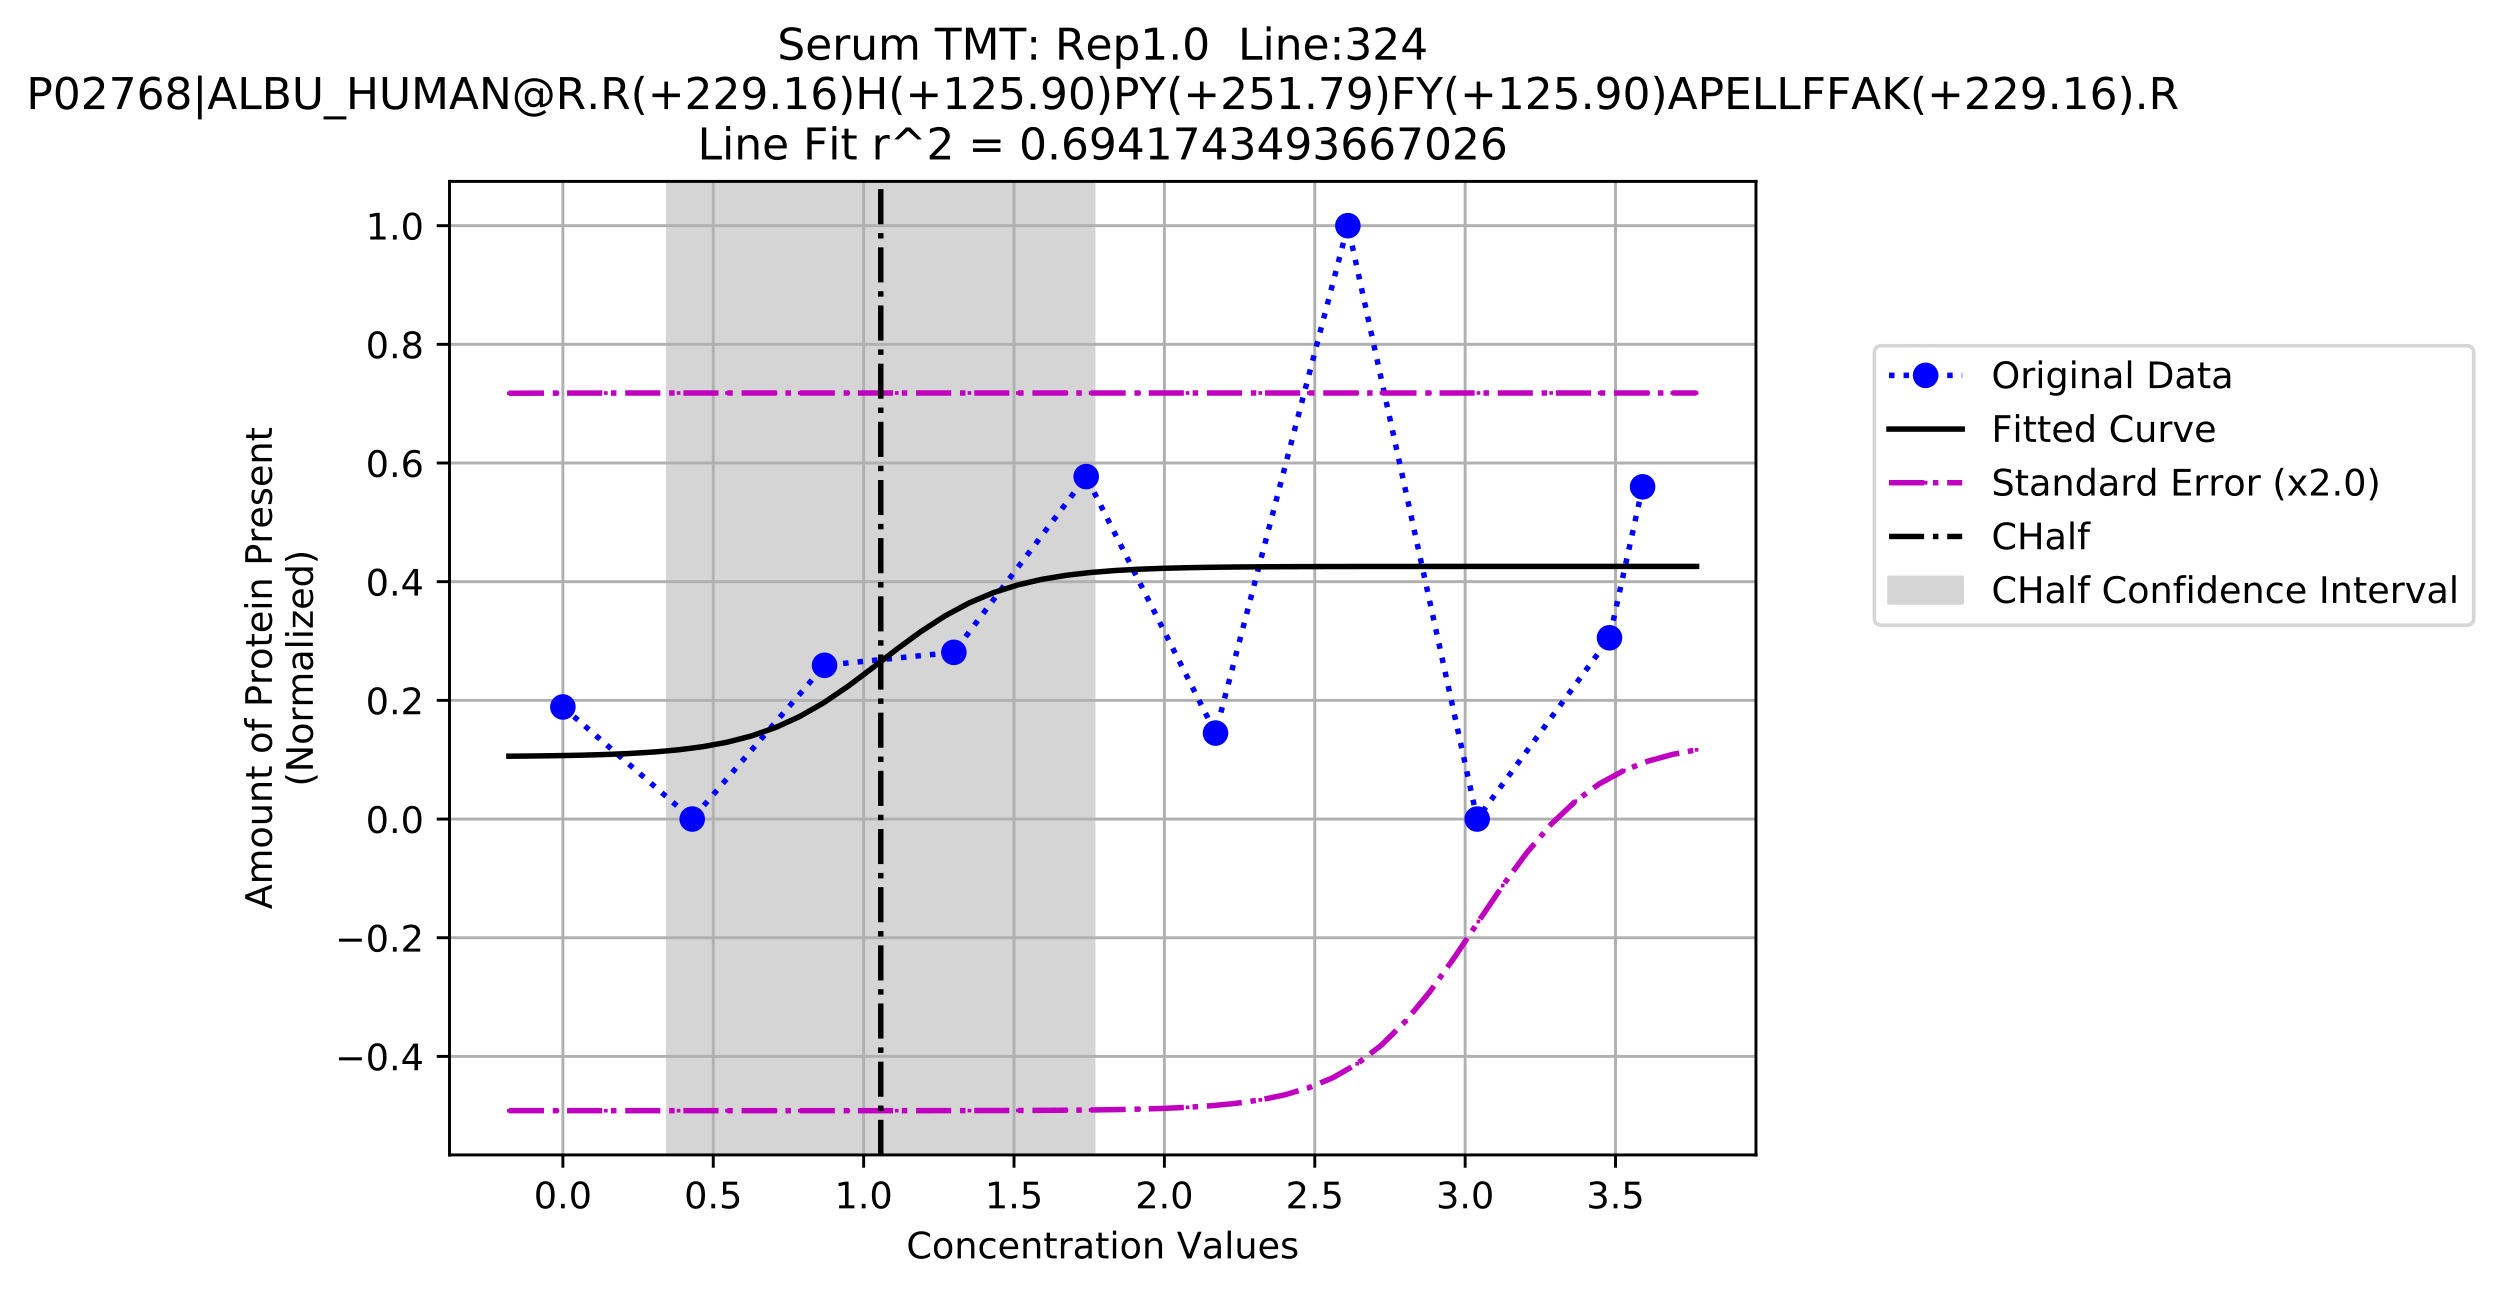 <?xml version="1.0" encoding="utf-8" standalone="no"?>
<!DOCTYPE svg PUBLIC "-//W3C//DTD SVG 1.1//EN"
  "http://www.w3.org/Graphics/SVG/1.1/DTD/svg11.dtd">
<!-- Created with matplotlib (https://matplotlib.org/) -->
<svg height="353.258pt" version="1.1" viewBox="0 0 683.378 353.258" width="683.378pt" xmlns="http://www.w3.org/2000/svg" xmlns:xlink="http://www.w3.org/1999/xlink">
 <defs>
  <style type="text/css">
*{stroke-linecap:butt;stroke-linejoin:round;}
  </style>
 </defs>
 <g id="figure_1">
  <g id="patch_1">
   <path d="M 0 353.258 
L 683.378 353.258 
L 683.378 0 
L 0 0 
z
" style="fill:#ffffff;"/>
  </g>
  <g id="axes_1">
   <g id="patch_2">
    <path d="M 122.874 315.702 
L 479.994 315.702 
L 479.994 49.59 
L 122.874 49.59 
z
" style="fill:#ffffff;"/>
   </g>
   <g id="patch_3">
    <path clip-path="url(#p47db1df17a)" d="M 182.561 315.702 
L 182.561 49.59 
L 298.95 49.59 
L 298.95 315.702 
z
" style="fill:#d5d5d5;stroke:#d5d5d5;stroke-linejoin:miter;"/>
   </g>
   <g id="matplotlib.axis_1">
    <g id="xtick_1">
     <g id="line2d_1">
      <path clip-path="url(#p47db1df17a)" d="M 153.864 315.702 
L 153.864 49.59 
" style="fill:none;stroke:#b0b0b0;stroke-linecap:square;stroke-width:0.8;"/>
     </g>
     <g id="line2d_2">
      <defs>
       <path d="M 0 0 
L 0 3.5 
" id="m8c11bae53e" style="stroke:#000000;stroke-width:0.8;"/>
      </defs>
      <g>
       <use style="stroke:#000000;stroke-width:0.8;" x="153.864" xlink:href="#m8c11bae53e" y="315.702"/>
      </g>
     </g>
     <g id="text_1">
      <!-- 0.0 -->
      <defs>
       <path d="M 31.781 66.406 
Q 24.172 66.406 20.328 58.906 
Q 16.5 51.422 16.5 36.375 
Q 16.5 21.391 20.328 13.891 
Q 24.172 6.391 31.781 6.391 
Q 39.453 6.391 43.281 13.891 
Q 47.125 21.391 47.125 36.375 
Q 47.125 51.422 43.281 58.906 
Q 39.453 66.406 31.781 66.406 
z
M 31.781 74.219 
Q 44.047 74.219 50.516 64.516 
Q 56.984 54.828 56.984 36.375 
Q 56.984 17.969 50.516 8.266 
Q 44.047 -1.422 31.781 -1.422 
Q 19.531 -1.422 13.062 8.266 
Q 6.594 17.969 6.594 36.375 
Q 6.594 54.828 13.062 64.516 
Q 19.531 74.219 31.781 74.219 
z
" id="DejaVuSans-48"/>
       <path d="M 10.688 12.406 
L 21 12.406 
L 21 0 
L 10.688 0 
z
" id="DejaVuSans-46"/>
      </defs>
      <g transform="translate(145.913 330.3)scale(0.1 -0.1)">
       <use xlink:href="#DejaVuSans-48"/>
       <use x="63.623" xlink:href="#DejaVuSans-46"/>
       <use x="95.41" xlink:href="#DejaVuSans-48"/>
      </g>
     </g>
    </g>
    <g id="xtick_2">
     <g id="line2d_3">
      <path clip-path="url(#p47db1df17a)" d="M 194.97 315.702 
L 194.97 49.59 
" style="fill:none;stroke:#b0b0b0;stroke-linecap:square;stroke-width:0.8;"/>
     </g>
     <g id="line2d_4">
      <g>
       <use style="stroke:#000000;stroke-width:0.8;" x="194.97" xlink:href="#m8c11bae53e" y="315.702"/>
      </g>
     </g>
     <g id="text_2">
      <!-- 0.5 -->
      <defs>
       <path d="M 10.797 72.906 
L 49.516 72.906 
L 49.516 64.594 
L 19.828 64.594 
L 19.828 46.734 
Q 21.969 47.469 24.109 47.828 
Q 26.266 48.188 28.422 48.188 
Q 40.625 48.188 47.75 41.5 
Q 54.891 34.812 54.891 23.391 
Q 54.891 11.625 47.562 5.094 
Q 40.234 -1.422 26.906 -1.422 
Q 22.312 -1.422 17.547 -0.641 
Q 12.797 0.141 7.719 1.703 
L 7.719 11.625 
Q 12.109 9.234 16.797 8.062 
Q 21.484 6.891 26.703 6.891 
Q 35.156 6.891 40.078 11.328 
Q 45.016 15.766 45.016 23.391 
Q 45.016 31 40.078 35.438 
Q 35.156 39.891 26.703 39.891 
Q 22.75 39.891 18.812 39.016 
Q 14.891 38.141 10.797 36.281 
z
" id="DejaVuSans-53"/>
      </defs>
      <g transform="translate(187.018 330.3)scale(0.1 -0.1)">
       <use xlink:href="#DejaVuSans-48"/>
       <use x="63.623" xlink:href="#DejaVuSans-46"/>
       <use x="95.41" xlink:href="#DejaVuSans-53"/>
      </g>
     </g>
    </g>
    <g id="xtick_3">
     <g id="line2d_5">
      <path clip-path="url(#p47db1df17a)" d="M 236.076 315.702 
L 236.076 49.59 
" style="fill:none;stroke:#b0b0b0;stroke-linecap:square;stroke-width:0.8;"/>
     </g>
     <g id="line2d_6">
      <g>
       <use style="stroke:#000000;stroke-width:0.8;" x="236.076" xlink:href="#m8c11bae53e" y="315.702"/>
      </g>
     </g>
     <g id="text_3">
      <!-- 1.0 -->
      <defs>
       <path d="M 12.406 8.297 
L 28.516 8.297 
L 28.516 63.922 
L 10.984 60.406 
L 10.984 69.391 
L 28.422 72.906 
L 38.281 72.906 
L 38.281 8.297 
L 54.391 8.297 
L 54.391 0 
L 12.406 0 
z
" id="DejaVuSans-49"/>
      </defs>
      <g transform="translate(228.124 330.3)scale(0.1 -0.1)">
       <use xlink:href="#DejaVuSans-49"/>
       <use x="63.623" xlink:href="#DejaVuSans-46"/>
       <use x="95.41" xlink:href="#DejaVuSans-48"/>
      </g>
     </g>
    </g>
    <g id="xtick_4">
     <g id="line2d_7">
      <path clip-path="url(#p47db1df17a)" d="M 277.182 315.702 
L 277.182 49.59 
" style="fill:none;stroke:#b0b0b0;stroke-linecap:square;stroke-width:0.8;"/>
     </g>
     <g id="line2d_8">
      <g>
       <use style="stroke:#000000;stroke-width:0.8;" x="277.182" xlink:href="#m8c11bae53e" y="315.702"/>
      </g>
     </g>
     <g id="text_4">
      <!-- 1.5 -->
      <g transform="translate(269.23 330.3)scale(0.1 -0.1)">
       <use xlink:href="#DejaVuSans-49"/>
       <use x="63.623" xlink:href="#DejaVuSans-46"/>
       <use x="95.41" xlink:href="#DejaVuSans-53"/>
      </g>
     </g>
    </g>
    <g id="xtick_5">
     <g id="line2d_9">
      <path clip-path="url(#p47db1df17a)" d="M 318.288 315.702 
L 318.288 49.59 
" style="fill:none;stroke:#b0b0b0;stroke-linecap:square;stroke-width:0.8;"/>
     </g>
     <g id="line2d_10">
      <g>
       <use style="stroke:#000000;stroke-width:0.8;" x="318.288" xlink:href="#m8c11bae53e" y="315.702"/>
      </g>
     </g>
     <g id="text_5">
      <!-- 2.0 -->
      <defs>
       <path d="M 19.188 8.297 
L 53.609 8.297 
L 53.609 0 
L 7.328 0 
L 7.328 8.297 
Q 12.938 14.109 22.625 23.891 
Q 32.328 33.688 34.812 36.531 
Q 39.547 41.844 41.422 45.531 
Q 43.312 49.219 43.312 52.781 
Q 43.312 58.594 39.234 62.25 
Q 35.156 65.922 28.609 65.922 
Q 23.969 65.922 18.812 64.312 
Q 13.672 62.703 7.812 59.422 
L 7.812 69.391 
Q 13.766 71.781 18.938 73 
Q 24.125 74.219 28.422 74.219 
Q 39.75 74.219 46.484 68.547 
Q 53.219 62.891 53.219 53.422 
Q 53.219 48.922 51.531 44.891 
Q 49.859 40.875 45.406 35.406 
Q 44.188 33.984 37.641 27.219 
Q 31.109 20.453 19.188 8.297 
z
" id="DejaVuSans-50"/>
      </defs>
      <g transform="translate(310.336 330.3)scale(0.1 -0.1)">
       <use xlink:href="#DejaVuSans-50"/>
       <use x="63.623" xlink:href="#DejaVuSans-46"/>
       <use x="95.41" xlink:href="#DejaVuSans-48"/>
      </g>
     </g>
    </g>
    <g id="xtick_6">
     <g id="line2d_11">
      <path clip-path="url(#p47db1df17a)" d="M 359.394 315.702 
L 359.394 49.59 
" style="fill:none;stroke:#b0b0b0;stroke-linecap:square;stroke-width:0.8;"/>
     </g>
     <g id="line2d_12">
      <g>
       <use style="stroke:#000000;stroke-width:0.8;" x="359.394" xlink:href="#m8c11bae53e" y="315.702"/>
      </g>
     </g>
     <g id="text_6">
      <!-- 2.5 -->
      <g transform="translate(351.442 330.3)scale(0.1 -0.1)">
       <use xlink:href="#DejaVuSans-50"/>
       <use x="63.623" xlink:href="#DejaVuSans-46"/>
       <use x="95.41" xlink:href="#DejaVuSans-53"/>
      </g>
     </g>
    </g>
    <g id="xtick_7">
     <g id="line2d_13">
      <path clip-path="url(#p47db1df17a)" d="M 400.5 315.702 
L 400.5 49.59 
" style="fill:none;stroke:#b0b0b0;stroke-linecap:square;stroke-width:0.8;"/>
     </g>
     <g id="line2d_14">
      <g>
       <use style="stroke:#000000;stroke-width:0.8;" x="400.5" xlink:href="#m8c11bae53e" y="315.702"/>
      </g>
     </g>
     <g id="text_7">
      <!-- 3.0 -->
      <defs>
       <path d="M 40.578 39.312 
Q 47.656 37.797 51.625 33 
Q 55.609 28.219 55.609 21.188 
Q 55.609 10.406 48.188 4.484 
Q 40.766 -1.422 27.094 -1.422 
Q 22.516 -1.422 17.656 -0.516 
Q 12.797 0.391 7.625 2.203 
L 7.625 11.719 
Q 11.719 9.328 16.594 8.109 
Q 21.484 6.891 26.812 6.891 
Q 36.078 6.891 40.938 10.547 
Q 45.797 14.203 45.797 21.188 
Q 45.797 27.641 41.281 31.266 
Q 36.766 34.906 28.719 34.906 
L 20.219 34.906 
L 20.219 43.016 
L 29.109 43.016 
Q 36.375 43.016 40.234 45.922 
Q 44.094 48.828 44.094 54.297 
Q 44.094 59.906 40.109 62.906 
Q 36.141 65.922 28.719 65.922 
Q 24.656 65.922 20.016 65.031 
Q 15.375 64.156 9.812 62.312 
L 9.812 71.094 
Q 15.438 72.656 20.344 73.438 
Q 25.25 74.219 29.594 74.219 
Q 40.828 74.219 47.359 69.109 
Q 53.906 64.016 53.906 55.328 
Q 53.906 49.266 50.438 45.094 
Q 46.969 40.922 40.578 39.312 
z
" id="DejaVuSans-51"/>
      </defs>
      <g transform="translate(392.548 330.3)scale(0.1 -0.1)">
       <use xlink:href="#DejaVuSans-51"/>
       <use x="63.623" xlink:href="#DejaVuSans-46"/>
       <use x="95.41" xlink:href="#DejaVuSans-48"/>
      </g>
     </g>
    </g>
    <g id="xtick_8">
     <g id="line2d_15">
      <path clip-path="url(#p47db1df17a)" d="M 441.606 315.702 
L 441.606 49.59 
" style="fill:none;stroke:#b0b0b0;stroke-linecap:square;stroke-width:0.8;"/>
     </g>
     <g id="line2d_16">
      <g>
       <use style="stroke:#000000;stroke-width:0.8;" x="441.606" xlink:href="#m8c11bae53e" y="315.702"/>
      </g>
     </g>
     <g id="text_8">
      <!-- 3.5 -->
      <g transform="translate(433.654 330.3)scale(0.1 -0.1)">
       <use xlink:href="#DejaVuSans-51"/>
       <use x="63.623" xlink:href="#DejaVuSans-46"/>
       <use x="95.41" xlink:href="#DejaVuSans-53"/>
      </g>
     </g>
    </g>
    <g id="text_9">
     <!-- Concentration Values -->
     <defs>
      <path d="M 64.406 67.281 
L 64.406 56.891 
Q 59.422 61.531 53.781 63.812 
Q 48.141 66.109 41.797 66.109 
Q 29.297 66.109 22.656 58.469 
Q 16.016 50.828 16.016 36.375 
Q 16.016 21.969 22.656 14.328 
Q 29.297 6.688 41.797 6.688 
Q 48.141 6.688 53.781 8.984 
Q 59.422 11.281 64.406 15.922 
L 64.406 5.609 
Q 59.234 2.094 53.438 0.328 
Q 47.656 -1.422 41.219 -1.422 
Q 24.656 -1.422 15.125 8.703 
Q 5.609 18.844 5.609 36.375 
Q 5.609 53.953 15.125 64.078 
Q 24.656 74.219 41.219 74.219 
Q 47.75 74.219 53.531 72.484 
Q 59.328 70.75 64.406 67.281 
z
" id="DejaVuSans-67"/>
      <path d="M 30.609 48.391 
Q 23.391 48.391 19.188 42.75 
Q 14.984 37.109 14.984 27.297 
Q 14.984 17.484 19.156 11.844 
Q 23.344 6.203 30.609 6.203 
Q 37.797 6.203 41.984 11.859 
Q 46.188 17.531 46.188 27.297 
Q 46.188 37.016 41.984 42.703 
Q 37.797 48.391 30.609 48.391 
z
M 30.609 56 
Q 42.328 56 49.016 48.375 
Q 55.719 40.766 55.719 27.297 
Q 55.719 13.875 49.016 6.219 
Q 42.328 -1.422 30.609 -1.422 
Q 18.844 -1.422 12.172 6.219 
Q 5.516 13.875 5.516 27.297 
Q 5.516 40.766 12.172 48.375 
Q 18.844 56 30.609 56 
z
" id="DejaVuSans-111"/>
      <path d="M 54.891 33.016 
L 54.891 0 
L 45.906 0 
L 45.906 32.719 
Q 45.906 40.484 42.875 44.328 
Q 39.844 48.188 33.797 48.188 
Q 26.516 48.188 22.312 43.547 
Q 18.109 38.922 18.109 30.906 
L 18.109 0 
L 9.078 0 
L 9.078 54.688 
L 18.109 54.688 
L 18.109 46.188 
Q 21.344 51.125 25.703 53.562 
Q 30.078 56 35.797 56 
Q 45.219 56 50.047 50.172 
Q 54.891 44.344 54.891 33.016 
z
" id="DejaVuSans-110"/>
      <path d="M 48.781 52.594 
L 48.781 44.188 
Q 44.969 46.297 41.141 47.344 
Q 37.312 48.391 33.406 48.391 
Q 24.656 48.391 19.812 42.844 
Q 14.984 37.312 14.984 27.297 
Q 14.984 17.281 19.812 11.734 
Q 24.656 6.203 33.406 6.203 
Q 37.312 6.203 41.141 7.25 
Q 44.969 8.297 48.781 10.406 
L 48.781 2.094 
Q 45.016 0.344 40.984 -0.531 
Q 36.969 -1.422 32.422 -1.422 
Q 20.062 -1.422 12.781 6.344 
Q 5.516 14.109 5.516 27.297 
Q 5.516 40.672 12.859 48.328 
Q 20.219 56 33.016 56 
Q 37.156 56 41.109 55.141 
Q 45.062 54.297 48.781 52.594 
z
" id="DejaVuSans-99"/>
      <path d="M 56.203 29.594 
L 56.203 25.203 
L 14.891 25.203 
Q 15.484 15.922 20.484 11.062 
Q 25.484 6.203 34.422 6.203 
Q 39.594 6.203 44.453 7.469 
Q 49.312 8.734 54.109 11.281 
L 54.109 2.781 
Q 49.266 0.734 44.188 -0.344 
Q 39.109 -1.422 33.891 -1.422 
Q 20.797 -1.422 13.156 6.188 
Q 5.516 13.812 5.516 26.812 
Q 5.516 40.234 12.766 48.109 
Q 20.016 56 32.328 56 
Q 43.359 56 49.781 48.891 
Q 56.203 41.797 56.203 29.594 
z
M 47.219 32.234 
Q 47.125 39.594 43.094 43.984 
Q 39.062 48.391 32.422 48.391 
Q 24.906 48.391 20.391 44.141 
Q 15.875 39.891 15.188 32.172 
z
" id="DejaVuSans-101"/>
      <path d="M 18.312 70.219 
L 18.312 54.688 
L 36.812 54.688 
L 36.812 47.703 
L 18.312 47.703 
L 18.312 18.016 
Q 18.312 11.328 20.141 9.422 
Q 21.969 7.516 27.594 7.516 
L 36.812 7.516 
L 36.812 0 
L 27.594 0 
Q 17.188 0 13.234 3.875 
Q 9.281 7.766 9.281 18.016 
L 9.281 47.703 
L 2.688 47.703 
L 2.688 54.688 
L 9.281 54.688 
L 9.281 70.219 
z
" id="DejaVuSans-116"/>
      <path d="M 41.109 46.297 
Q 39.594 47.172 37.812 47.578 
Q 36.031 48 33.891 48 
Q 26.266 48 22.188 43.047 
Q 18.109 38.094 18.109 28.812 
L 18.109 0 
L 9.078 0 
L 9.078 54.688 
L 18.109 54.688 
L 18.109 46.188 
Q 20.953 51.172 25.484 53.578 
Q 30.031 56 36.531 56 
Q 37.453 56 38.578 55.875 
Q 39.703 55.766 41.062 55.516 
z
" id="DejaVuSans-114"/>
      <path d="M 34.281 27.484 
Q 23.391 27.484 19.188 25 
Q 14.984 22.516 14.984 16.5 
Q 14.984 11.719 18.141 8.906 
Q 21.297 6.109 26.703 6.109 
Q 34.188 6.109 38.703 11.406 
Q 43.219 16.703 43.219 25.484 
L 43.219 27.484 
z
M 52.203 31.203 
L 52.203 0 
L 43.219 0 
L 43.219 8.297 
Q 40.141 3.328 35.547 0.953 
Q 30.953 -1.422 24.312 -1.422 
Q 15.922 -1.422 10.953 3.297 
Q 6 8.016 6 15.922 
Q 6 25.141 12.172 29.828 
Q 18.359 34.516 30.609 34.516 
L 43.219 34.516 
L 43.219 35.406 
Q 43.219 41.609 39.141 45 
Q 35.062 48.391 27.688 48.391 
Q 23 48.391 18.547 47.266 
Q 14.109 46.141 10.016 43.891 
L 10.016 52.203 
Q 14.938 54.109 19.578 55.047 
Q 24.219 56 28.609 56 
Q 40.484 56 46.344 49.844 
Q 52.203 43.703 52.203 31.203 
z
" id="DejaVuSans-97"/>
      <path d="M 9.422 54.688 
L 18.406 54.688 
L 18.406 0 
L 9.422 0 
z
M 9.422 75.984 
L 18.406 75.984 
L 18.406 64.594 
L 9.422 64.594 
z
" id="DejaVuSans-105"/>
      <path id="DejaVuSans-32"/>
      <path d="M 28.609 0 
L 0.781 72.906 
L 11.078 72.906 
L 34.188 11.531 
L 57.328 72.906 
L 67.578 72.906 
L 39.797 0 
z
" id="DejaVuSans-86"/>
      <path d="M 9.422 75.984 
L 18.406 75.984 
L 18.406 0 
L 9.422 0 
z
" id="DejaVuSans-108"/>
      <path d="M 8.5 21.578 
L 8.5 54.688 
L 17.484 54.688 
L 17.484 21.922 
Q 17.484 14.156 20.5 10.266 
Q 23.531 6.391 29.594 6.391 
Q 36.859 6.391 41.078 11.031 
Q 45.312 15.672 45.312 23.688 
L 45.312 54.688 
L 54.297 54.688 
L 54.297 0 
L 45.312 0 
L 45.312 8.406 
Q 42.047 3.422 37.719 1 
Q 33.406 -1.422 27.688 -1.422 
Q 18.266 -1.422 13.375 4.438 
Q 8.5 10.297 8.5 21.578 
z
M 31.109 56 
z
" id="DejaVuSans-117"/>
      <path d="M 44.281 53.078 
L 44.281 44.578 
Q 40.484 46.531 36.375 47.5 
Q 32.281 48.484 27.875 48.484 
Q 21.188 48.484 17.844 46.438 
Q 14.5 44.391 14.5 40.281 
Q 14.5 37.156 16.891 35.375 
Q 19.281 33.594 26.516 31.984 
L 29.594 31.297 
Q 39.156 29.25 43.188 25.516 
Q 47.219 21.781 47.219 15.094 
Q 47.219 7.469 41.188 3.016 
Q 35.156 -1.422 24.609 -1.422 
Q 20.219 -1.422 15.453 -0.562 
Q 10.688 0.297 5.422 2 
L 5.422 11.281 
Q 10.406 8.688 15.234 7.391 
Q 20.062 6.109 24.812 6.109 
Q 31.156 6.109 34.562 8.281 
Q 37.984 10.453 37.984 14.406 
Q 37.984 18.062 35.516 20.016 
Q 33.062 21.969 24.703 23.781 
L 21.578 24.516 
Q 13.234 26.266 9.516 29.906 
Q 5.812 33.547 5.812 39.891 
Q 5.812 47.609 11.281 51.797 
Q 16.75 56 26.812 56 
Q 31.781 56 36.172 55.266 
Q 40.578 54.547 44.281 53.078 
z
" id="DejaVuSans-115"/>
     </defs>
     <g transform="translate(247.756 343.978)scale(0.1 -0.1)">
      <use xlink:href="#DejaVuSans-67"/>
      <use x="69.824" xlink:href="#DejaVuSans-111"/>
      <use x="131.006" xlink:href="#DejaVuSans-110"/>
      <use x="194.385" xlink:href="#DejaVuSans-99"/>
      <use x="249.365" xlink:href="#DejaVuSans-101"/>
      <use x="310.889" xlink:href="#DejaVuSans-110"/>
      <use x="374.268" xlink:href="#DejaVuSans-116"/>
      <use x="413.477" xlink:href="#DejaVuSans-114"/>
      <use x="454.59" xlink:href="#DejaVuSans-97"/>
      <use x="515.869" xlink:href="#DejaVuSans-116"/>
      <use x="555.078" xlink:href="#DejaVuSans-105"/>
      <use x="582.861" xlink:href="#DejaVuSans-111"/>
      <use x="644.043" xlink:href="#DejaVuSans-110"/>
      <use x="707.422" xlink:href="#DejaVuSans-32"/>
      <use x="739.209" xlink:href="#DejaVuSans-86"/>
      <use x="807.508" xlink:href="#DejaVuSans-97"/>
      <use x="868.787" xlink:href="#DejaVuSans-108"/>
      <use x="896.57" xlink:href="#DejaVuSans-117"/>
      <use x="959.949" xlink:href="#DejaVuSans-101"/>
      <use x="1021.473" xlink:href="#DejaVuSans-115"/>
     </g>
    </g>
   </g>
   <g id="matplotlib.axis_2">
    <g id="ytick_1">
     <g id="line2d_17">
      <path clip-path="url(#p47db1df17a)" d="M 122.874 288.767 
L 479.994 288.767 
" style="fill:none;stroke:#b0b0b0;stroke-linecap:square;stroke-width:0.8;"/>
     </g>
     <g id="line2d_18">
      <defs>
       <path d="M 0 0 
L -3.5 0 
" id="m359916f0fc" style="stroke:#000000;stroke-width:0.8;"/>
      </defs>
      <g>
       <use style="stroke:#000000;stroke-width:0.8;" x="122.874" xlink:href="#m359916f0fc" y="288.767"/>
      </g>
     </g>
     <g id="text_10">
      <!-- −0.4 -->
      <defs>
       <path d="M 10.594 35.5 
L 73.188 35.5 
L 73.188 27.203 
L 10.594 27.203 
z
" id="DejaVuSans-8722"/>
       <path d="M 37.797 64.312 
L 12.891 25.391 
L 37.797 25.391 
z
M 35.203 72.906 
L 47.609 72.906 
L 47.609 25.391 
L 58.016 25.391 
L 58.016 17.188 
L 47.609 17.188 
L 47.609 0 
L 37.797 0 
L 37.797 17.188 
L 4.891 17.188 
L 4.891 26.703 
z
" id="DejaVuSans-52"/>
      </defs>
      <g transform="translate(91.592 292.566)scale(0.1 -0.1)">
       <use xlink:href="#DejaVuSans-8722"/>
       <use x="83.789" xlink:href="#DejaVuSans-48"/>
       <use x="147.412" xlink:href="#DejaVuSans-46"/>
       <use x="179.199" xlink:href="#DejaVuSans-52"/>
      </g>
     </g>
    </g>
    <g id="ytick_2">
     <g id="line2d_19">
      <path clip-path="url(#p47db1df17a)" d="M 122.874 256.326 
L 479.994 256.326 
" style="fill:none;stroke:#b0b0b0;stroke-linecap:square;stroke-width:0.8;"/>
     </g>
     <g id="line2d_20">
      <g>
       <use style="stroke:#000000;stroke-width:0.8;" x="122.874" xlink:href="#m359916f0fc" y="256.326"/>
      </g>
     </g>
     <g id="text_11">
      <!-- −0.2 -->
      <g transform="translate(91.592 260.126)scale(0.1 -0.1)">
       <use xlink:href="#DejaVuSans-8722"/>
       <use x="83.789" xlink:href="#DejaVuSans-48"/>
       <use x="147.412" xlink:href="#DejaVuSans-46"/>
       <use x="179.199" xlink:href="#DejaVuSans-50"/>
      </g>
     </g>
    </g>
    <g id="ytick_3">
     <g id="line2d_21">
      <path clip-path="url(#p47db1df17a)" d="M 122.874 223.886 
L 479.994 223.886 
" style="fill:none;stroke:#b0b0b0;stroke-linecap:square;stroke-width:0.8;"/>
     </g>
     <g id="line2d_22">
      <g>
       <use style="stroke:#000000;stroke-width:0.8;" x="122.874" xlink:href="#m359916f0fc" y="223.886"/>
      </g>
     </g>
     <g id="text_12">
      <!-- 0.0 -->
      <g transform="translate(99.971 227.685)scale(0.1 -0.1)">
       <use xlink:href="#DejaVuSans-48"/>
       <use x="63.623" xlink:href="#DejaVuSans-46"/>
       <use x="95.41" xlink:href="#DejaVuSans-48"/>
      </g>
     </g>
    </g>
    <g id="ytick_4">
     <g id="line2d_23">
      <path clip-path="url(#p47db1df17a)" d="M 122.874 191.446 
L 479.994 191.446 
" style="fill:none;stroke:#b0b0b0;stroke-linecap:square;stroke-width:0.8;"/>
     </g>
     <g id="line2d_24">
      <g>
       <use style="stroke:#000000;stroke-width:0.8;" x="122.874" xlink:href="#m359916f0fc" y="191.446"/>
      </g>
     </g>
     <g id="text_13">
      <!-- 0.2 -->
      <g transform="translate(99.971 195.245)scale(0.1 -0.1)">
       <use xlink:href="#DejaVuSans-48"/>
       <use x="63.623" xlink:href="#DejaVuSans-46"/>
       <use x="95.41" xlink:href="#DejaVuSans-50"/>
      </g>
     </g>
    </g>
    <g id="ytick_5">
     <g id="line2d_25">
      <path clip-path="url(#p47db1df17a)" d="M 122.874 159.006 
L 479.994 159.006 
" style="fill:none;stroke:#b0b0b0;stroke-linecap:square;stroke-width:0.8;"/>
     </g>
     <g id="line2d_26">
      <g>
       <use style="stroke:#000000;stroke-width:0.8;" x="122.874" xlink:href="#m359916f0fc" y="159.006"/>
      </g>
     </g>
     <g id="text_14">
      <!-- 0.4 -->
      <g transform="translate(99.971 162.805)scale(0.1 -0.1)">
       <use xlink:href="#DejaVuSans-48"/>
       <use x="63.623" xlink:href="#DejaVuSans-46"/>
       <use x="95.41" xlink:href="#DejaVuSans-52"/>
      </g>
     </g>
    </g>
    <g id="ytick_6">
     <g id="line2d_27">
      <path clip-path="url(#p47db1df17a)" d="M 122.874 126.566 
L 479.994 126.566 
" style="fill:none;stroke:#b0b0b0;stroke-linecap:square;stroke-width:0.8;"/>
     </g>
     <g id="line2d_28">
      <g>
       <use style="stroke:#000000;stroke-width:0.8;" x="122.874" xlink:href="#m359916f0fc" y="126.566"/>
      </g>
     </g>
     <g id="text_15">
      <!-- 0.6 -->
      <defs>
       <path d="M 33.016 40.375 
Q 26.375 40.375 22.484 35.828 
Q 18.609 31.297 18.609 23.391 
Q 18.609 15.531 22.484 10.953 
Q 26.375 6.391 33.016 6.391 
Q 39.656 6.391 43.531 10.953 
Q 47.406 15.531 47.406 23.391 
Q 47.406 31.297 43.531 35.828 
Q 39.656 40.375 33.016 40.375 
z
M 52.594 71.297 
L 52.594 62.312 
Q 48.875 64.062 45.094 64.984 
Q 41.312 65.922 37.594 65.922 
Q 27.828 65.922 22.672 59.328 
Q 17.531 52.734 16.797 39.406 
Q 19.672 43.656 24.016 45.922 
Q 28.375 48.188 33.594 48.188 
Q 44.578 48.188 50.953 41.516 
Q 57.328 34.859 57.328 23.391 
Q 57.328 12.156 50.688 5.359 
Q 44.047 -1.422 33.016 -1.422 
Q 20.359 -1.422 13.672 8.266 
Q 6.984 17.969 6.984 36.375 
Q 6.984 53.656 15.188 63.938 
Q 23.391 74.219 37.203 74.219 
Q 40.922 74.219 44.703 73.484 
Q 48.484 72.75 52.594 71.297 
z
" id="DejaVuSans-54"/>
      </defs>
      <g transform="translate(99.971 130.365)scale(0.1 -0.1)">
       <use xlink:href="#DejaVuSans-48"/>
       <use x="63.623" xlink:href="#DejaVuSans-46"/>
       <use x="95.41" xlink:href="#DejaVuSans-54"/>
      </g>
     </g>
    </g>
    <g id="ytick_7">
     <g id="line2d_29">
      <path clip-path="url(#p47db1df17a)" d="M 122.874 94.126 
L 479.994 94.126 
" style="fill:none;stroke:#b0b0b0;stroke-linecap:square;stroke-width:0.8;"/>
     </g>
     <g id="line2d_30">
      <g>
       <use style="stroke:#000000;stroke-width:0.8;" x="122.874" xlink:href="#m359916f0fc" y="94.126"/>
      </g>
     </g>
     <g id="text_16">
      <!-- 0.8 -->
      <defs>
       <path d="M 31.781 34.625 
Q 24.75 34.625 20.719 30.859 
Q 16.703 27.094 16.703 20.516 
Q 16.703 13.922 20.719 10.156 
Q 24.75 6.391 31.781 6.391 
Q 38.812 6.391 42.859 10.172 
Q 46.922 13.969 46.922 20.516 
Q 46.922 27.094 42.891 30.859 
Q 38.875 34.625 31.781 34.625 
z
M 21.922 38.812 
Q 15.578 40.375 12.031 44.719 
Q 8.5 49.078 8.5 55.328 
Q 8.5 64.062 14.719 69.141 
Q 20.953 74.219 31.781 74.219 
Q 42.672 74.219 48.875 69.141 
Q 55.078 64.062 55.078 55.328 
Q 55.078 49.078 51.531 44.719 
Q 48 40.375 41.703 38.812 
Q 48.828 37.156 52.797 32.312 
Q 56.781 27.484 56.781 20.516 
Q 56.781 9.906 50.312 4.234 
Q 43.844 -1.422 31.781 -1.422 
Q 19.734 -1.422 13.25 4.234 
Q 6.781 9.906 6.781 20.516 
Q 6.781 27.484 10.781 32.312 
Q 14.797 37.156 21.922 38.812 
z
M 18.312 54.391 
Q 18.312 48.734 21.844 45.562 
Q 25.391 42.391 31.781 42.391 
Q 38.141 42.391 41.719 45.562 
Q 45.312 48.734 45.312 54.391 
Q 45.312 60.062 41.719 63.234 
Q 38.141 66.406 31.781 66.406 
Q 25.391 66.406 21.844 63.234 
Q 18.312 60.062 18.312 54.391 
z
" id="DejaVuSans-56"/>
      </defs>
      <g transform="translate(99.971 97.925)scale(0.1 -0.1)">
       <use xlink:href="#DejaVuSans-48"/>
       <use x="63.623" xlink:href="#DejaVuSans-46"/>
       <use x="95.41" xlink:href="#DejaVuSans-56"/>
      </g>
     </g>
    </g>
    <g id="ytick_8">
     <g id="line2d_31">
      <path clip-path="url(#p47db1df17a)" d="M 122.874 61.686 
L 479.994 61.686 
" style="fill:none;stroke:#b0b0b0;stroke-linecap:square;stroke-width:0.8;"/>
     </g>
     <g id="line2d_32">
      <g>
       <use style="stroke:#000000;stroke-width:0.8;" x="122.874" xlink:href="#m359916f0fc" y="61.686"/>
      </g>
     </g>
     <g id="text_17">
      <!-- 1.0 -->
      <g transform="translate(99.971 65.485)scale(0.1 -0.1)">
       <use xlink:href="#DejaVuSans-49"/>
       <use x="63.623" xlink:href="#DejaVuSans-46"/>
       <use x="95.41" xlink:href="#DejaVuSans-48"/>
      </g>
     </g>
    </g>
    <g id="text_18">
     <!-- Amount of Protein Present -->
     <defs>
      <path d="M 34.188 63.188 
L 20.797 26.906 
L 47.609 26.906 
z
M 28.609 72.906 
L 39.797 72.906 
L 67.578 0 
L 57.328 0 
L 50.688 18.703 
L 17.828 18.703 
L 11.188 0 
L 0.781 0 
z
" id="DejaVuSans-65"/>
      <path d="M 52 44.188 
Q 55.375 50.25 60.062 53.125 
Q 64.75 56 71.094 56 
Q 79.641 56 84.281 50.016 
Q 88.922 44.047 88.922 33.016 
L 88.922 0 
L 79.891 0 
L 79.891 32.719 
Q 79.891 40.578 77.094 44.375 
Q 74.312 48.188 68.609 48.188 
Q 61.625 48.188 57.562 43.547 
Q 53.516 38.922 53.516 30.906 
L 53.516 0 
L 44.484 0 
L 44.484 32.719 
Q 44.484 40.625 41.703 44.406 
Q 38.922 48.188 33.109 48.188 
Q 26.219 48.188 22.156 43.531 
Q 18.109 38.875 18.109 30.906 
L 18.109 0 
L 9.078 0 
L 9.078 54.688 
L 18.109 54.688 
L 18.109 46.188 
Q 21.188 51.219 25.484 53.609 
Q 29.781 56 35.688 56 
Q 41.656 56 45.828 52.969 
Q 50 49.953 52 44.188 
z
" id="DejaVuSans-109"/>
      <path d="M 37.109 75.984 
L 37.109 68.5 
L 28.516 68.5 
Q 23.688 68.5 21.797 66.547 
Q 19.922 64.594 19.922 59.516 
L 19.922 54.688 
L 34.719 54.688 
L 34.719 47.703 
L 19.922 47.703 
L 19.922 0 
L 10.891 0 
L 10.891 47.703 
L 2.297 47.703 
L 2.297 54.688 
L 10.891 54.688 
L 10.891 58.5 
Q 10.891 67.625 15.141 71.797 
Q 19.391 75.984 28.609 75.984 
z
" id="DejaVuSans-102"/>
      <path d="M 19.672 64.797 
L 19.672 37.406 
L 32.078 37.406 
Q 38.969 37.406 42.719 40.969 
Q 46.484 44.531 46.484 51.125 
Q 46.484 57.672 42.719 61.234 
Q 38.969 64.797 32.078 64.797 
z
M 9.812 72.906 
L 32.078 72.906 
Q 44.344 72.906 50.609 67.359 
Q 56.891 61.812 56.891 51.125 
Q 56.891 40.328 50.609 34.812 
Q 44.344 29.297 32.078 29.297 
L 19.672 29.297 
L 19.672 0 
L 9.812 0 
z
" id="DejaVuSans-80"/>
     </defs>
     <g transform="translate(74.314 248.557)rotate(-90)scale(0.1 -0.1)">
      <use xlink:href="#DejaVuSans-65"/>
      <use x="68.408" xlink:href="#DejaVuSans-109"/>
      <use x="165.82" xlink:href="#DejaVuSans-111"/>
      <use x="227.002" xlink:href="#DejaVuSans-117"/>
      <use x="290.381" xlink:href="#DejaVuSans-110"/>
      <use x="353.76" xlink:href="#DejaVuSans-116"/>
      <use x="392.969" xlink:href="#DejaVuSans-32"/>
      <use x="424.756" xlink:href="#DejaVuSans-111"/>
      <use x="485.938" xlink:href="#DejaVuSans-102"/>
      <use x="521.143" xlink:href="#DejaVuSans-32"/>
      <use x="552.93" xlink:href="#DejaVuSans-80"/>
      <use x="613.217" xlink:href="#DejaVuSans-114"/>
      <use x="654.299" xlink:href="#DejaVuSans-111"/>
      <use x="715.48" xlink:href="#DejaVuSans-116"/>
      <use x="754.689" xlink:href="#DejaVuSans-101"/>
      <use x="816.213" xlink:href="#DejaVuSans-105"/>
      <use x="843.996" xlink:href="#DejaVuSans-110"/>
      <use x="907.375" xlink:href="#DejaVuSans-32"/>
      <use x="939.162" xlink:href="#DejaVuSans-80"/>
      <use x="999.449" xlink:href="#DejaVuSans-114"/>
      <use x="1040.531" xlink:href="#DejaVuSans-101"/>
      <use x="1102.055" xlink:href="#DejaVuSans-115"/>
      <use x="1154.154" xlink:href="#DejaVuSans-101"/>
      <use x="1215.678" xlink:href="#DejaVuSans-110"/>
      <use x="1279.057" xlink:href="#DejaVuSans-116"/>
     </g>
     <!-- (Normalized) -->
     <defs>
      <path d="M 31 75.875 
Q 24.469 64.656 21.281 53.656 
Q 18.109 42.672 18.109 31.391 
Q 18.109 20.125 21.312 9.062 
Q 24.516 -2 31 -13.188 
L 23.188 -13.188 
Q 15.875 -1.703 12.234 9.375 
Q 8.594 20.453 8.594 31.391 
Q 8.594 42.281 12.203 53.312 
Q 15.828 64.359 23.188 75.875 
z
" id="DejaVuSans-40"/>
      <path d="M 9.812 72.906 
L 23.094 72.906 
L 55.422 11.922 
L 55.422 72.906 
L 64.984 72.906 
L 64.984 0 
L 51.703 0 
L 19.391 60.984 
L 19.391 0 
L 9.812 0 
z
" id="DejaVuSans-78"/>
      <path d="M 5.516 54.688 
L 48.188 54.688 
L 48.188 46.484 
L 14.406 7.172 
L 48.188 7.172 
L 48.188 0 
L 4.297 0 
L 4.297 8.203 
L 38.094 47.516 
L 5.516 47.516 
z
" id="DejaVuSans-122"/>
      <path d="M 45.406 46.391 
L 45.406 75.984 
L 54.391 75.984 
L 54.391 0 
L 45.406 0 
L 45.406 8.203 
Q 42.578 3.328 38.25 0.953 
Q 33.938 -1.422 27.875 -1.422 
Q 17.969 -1.422 11.734 6.484 
Q 5.516 14.406 5.516 27.297 
Q 5.516 40.188 11.734 48.094 
Q 17.969 56 27.875 56 
Q 33.938 56 38.25 53.625 
Q 42.578 51.266 45.406 46.391 
z
M 14.797 27.297 
Q 14.797 17.391 18.875 11.75 
Q 22.953 6.109 30.078 6.109 
Q 37.203 6.109 41.297 11.75 
Q 45.406 17.391 45.406 27.297 
Q 45.406 37.203 41.297 42.844 
Q 37.203 48.484 30.078 48.484 
Q 22.953 48.484 18.875 42.844 
Q 14.797 37.203 14.797 27.297 
z
" id="DejaVuSans-100"/>
      <path d="M 8.016 75.875 
L 15.828 75.875 
Q 23.141 64.359 26.781 53.312 
Q 30.422 42.281 30.422 31.391 
Q 30.422 20.453 26.781 9.375 
Q 23.141 -1.703 15.828 -13.188 
L 8.016 -13.188 
Q 14.5 -2 17.703 9.062 
Q 20.906 20.125 20.906 31.391 
Q 20.906 42.672 17.703 53.656 
Q 14.5 64.656 8.016 75.875 
z
" id="DejaVuSans-41"/>
     </defs>
     <g transform="translate(85.512 214.989)rotate(-90)scale(0.1 -0.1)">
      <use xlink:href="#DejaVuSans-40"/>
      <use x="39.014" xlink:href="#DejaVuSans-78"/>
      <use x="113.818" xlink:href="#DejaVuSans-111"/>
      <use x="175" xlink:href="#DejaVuSans-114"/>
      <use x="216.098" xlink:href="#DejaVuSans-109"/>
      <use x="313.51" xlink:href="#DejaVuSans-97"/>
      <use x="374.789" xlink:href="#DejaVuSans-108"/>
      <use x="402.572" xlink:href="#DejaVuSans-105"/>
      <use x="430.355" xlink:href="#DejaVuSans-122"/>
      <use x="482.846" xlink:href="#DejaVuSans-101"/>
      <use x="544.369" xlink:href="#DejaVuSans-100"/>
      <use x="607.846" xlink:href="#DejaVuSans-41"/>
     </g>
    </g>
   </g>
   <g id="line2d_33">
    <path clip-path="url(#p47db1df17a)" d="M 153.864 193.255 
L 189.215 223.886 
L 225.388 181.86 
L 260.74 178.317 
L 296.913 130.275 
L 332.264 200.386 
L 368.437 61.686 
L 403.788 223.886 
L 439.961 174.345 
L 449.005 133.076 
" style="fill:none;stroke:#0000ff;stroke-dasharray:1.5,2.475;stroke-dashoffset:0;stroke-width:1.5;"/>
    <defs>
     <path d="M 0 3 
C 0.796 3 1.559 2.684 2.121 2.121 
C 2.684 1.559 3 0.796 3 0 
C 3 -0.796 2.684 -1.559 2.121 -2.121 
C 1.559 -2.684 0.796 -3 0 -3 
C -0.796 -3 -1.559 -2.684 -2.121 -2.121 
C -2.684 -1.559 -3 -0.796 -3 0 
C -3 0.796 -2.684 1.559 -2.121 2.121 
C -1.559 2.684 -0.796 3 0 3 
z
" id="mfc264b082a" style="stroke:#0000ff;"/>
    </defs>
    <g clip-path="url(#p47db1df17a)">
     <use style="fill:#0000ff;stroke:#0000ff;" x="153.864" xlink:href="#mfc264b082a" y="193.255"/>
     <use style="fill:#0000ff;stroke:#0000ff;" x="189.215" xlink:href="#mfc264b082a" y="223.886"/>
     <use style="fill:#0000ff;stroke:#0000ff;" x="225.388" xlink:href="#mfc264b082a" y="181.86"/>
     <use style="fill:#0000ff;stroke:#0000ff;" x="260.74" xlink:href="#mfc264b082a" y="178.317"/>
     <use style="fill:#0000ff;stroke:#0000ff;" x="296.913" xlink:href="#mfc264b082a" y="130.275"/>
     <use style="fill:#0000ff;stroke:#0000ff;" x="332.264" xlink:href="#mfc264b082a" y="200.386"/>
     <use style="fill:#0000ff;stroke:#0000ff;" x="368.437" xlink:href="#mfc264b082a" y="61.686"/>
     <use style="fill:#0000ff;stroke:#0000ff;" x="403.788" xlink:href="#mfc264b082a" y="223.886"/>
     <use style="fill:#0000ff;stroke:#0000ff;" x="439.961" xlink:href="#mfc264b082a" y="174.345"/>
     <use style="fill:#0000ff;stroke:#0000ff;" x="449.005" xlink:href="#mfc264b082a" y="133.076"/>
    </g>
   </g>
   <g id="line2d_34">
    <path clip-path="url(#p47db1df17a)" d="M 139.107 206.707 
L 145.733 206.648 
L 152.358 206.56 
L 158.984 206.431 
L 165.61 206.241 
L 172.235 205.962 
L 178.861 205.553 
L 185.486 204.959 
L 192.112 204.102 
L 198.738 202.885 
L 205.363 201.185 
L 211.989 198.875 
L 218.614 195.844 
L 225.24 192.045 
L 231.866 187.549 
L 238.491 182.578 
L 245.117 177.474 
L 251.742 172.621 
L 258.368 168.329 
L 264.994 164.772 
L 271.619 161.978 
L 278.245 159.875 
L 284.87 158.342 
L 291.496 157.251 
L 298.122 156.487 
L 304.747 155.958 
L 311.373 155.596 
L 317.998 155.348 
L 324.624 155.18 
L 331.25 155.066 
L 337.875 154.989 
L 344.501 154.937 
L 351.126 154.902 
L 357.752 154.878 
L 364.378 154.862 
L 371.003 154.851 
L 377.629 154.844 
L 384.254 154.839 
L 390.88 154.836 
L 397.506 154.833 
L 404.131 154.832 
L 410.757 154.831 
L 417.382 154.83 
L 424.008 154.83 
L 430.634 154.829 
L 437.259 154.829 
L 443.885 154.829 
L 450.51 154.829 
L 457.136 154.829 
L 463.762 154.829 
" style="fill:none;stroke:#000000;stroke-linecap:square;stroke-width:1.5;"/>
    <defs>
     <path d="M -0.5 0.5 
L 0.5 0.5 
L 0.5 -0.5 
L -0.5 -0.5 
z
" id="m03b58cc7d9"/>
    </defs>
    <g clip-path="url(#p47db1df17a)">
     <use x="139.107" xlink:href="#m03b58cc7d9" y="206.707"/>
     <use x="145.733" xlink:href="#m03b58cc7d9" y="206.648"/>
     <use x="152.358" xlink:href="#m03b58cc7d9" y="206.56"/>
     <use x="158.984" xlink:href="#m03b58cc7d9" y="206.431"/>
     <use x="165.61" xlink:href="#m03b58cc7d9" y="206.241"/>
     <use x="172.235" xlink:href="#m03b58cc7d9" y="205.962"/>
     <use x="178.861" xlink:href="#m03b58cc7d9" y="205.553"/>
     <use x="185.486" xlink:href="#m03b58cc7d9" y="204.959"/>
     <use x="192.112" xlink:href="#m03b58cc7d9" y="204.102"/>
     <use x="198.738" xlink:href="#m03b58cc7d9" y="202.885"/>
     <use x="205.363" xlink:href="#m03b58cc7d9" y="201.185"/>
     <use x="211.989" xlink:href="#m03b58cc7d9" y="198.875"/>
     <use x="218.614" xlink:href="#m03b58cc7d9" y="195.844"/>
     <use x="225.24" xlink:href="#m03b58cc7d9" y="192.045"/>
     <use x="231.866" xlink:href="#m03b58cc7d9" y="187.549"/>
     <use x="238.491" xlink:href="#m03b58cc7d9" y="182.578"/>
     <use x="245.117" xlink:href="#m03b58cc7d9" y="177.474"/>
     <use x="251.742" xlink:href="#m03b58cc7d9" y="172.621"/>
     <use x="258.368" xlink:href="#m03b58cc7d9" y="168.329"/>
     <use x="264.994" xlink:href="#m03b58cc7d9" y="164.772"/>
     <use x="271.619" xlink:href="#m03b58cc7d9" y="161.978"/>
     <use x="278.245" xlink:href="#m03b58cc7d9" y="159.875"/>
     <use x="284.87" xlink:href="#m03b58cc7d9" y="158.342"/>
     <use x="291.496" xlink:href="#m03b58cc7d9" y="157.251"/>
     <use x="298.122" xlink:href="#m03b58cc7d9" y="156.487"/>
     <use x="304.747" xlink:href="#m03b58cc7d9" y="155.958"/>
     <use x="311.373" xlink:href="#m03b58cc7d9" y="155.596"/>
     <use x="317.998" xlink:href="#m03b58cc7d9" y="155.348"/>
     <use x="324.624" xlink:href="#m03b58cc7d9" y="155.18"/>
     <use x="331.25" xlink:href="#m03b58cc7d9" y="155.066"/>
     <use x="337.875" xlink:href="#m03b58cc7d9" y="154.989"/>
     <use x="344.501" xlink:href="#m03b58cc7d9" y="154.937"/>
     <use x="351.126" xlink:href="#m03b58cc7d9" y="154.902"/>
     <use x="357.752" xlink:href="#m03b58cc7d9" y="154.878"/>
     <use x="364.378" xlink:href="#m03b58cc7d9" y="154.862"/>
     <use x="371.003" xlink:href="#m03b58cc7d9" y="154.851"/>
     <use x="377.629" xlink:href="#m03b58cc7d9" y="154.844"/>
     <use x="384.254" xlink:href="#m03b58cc7d9" y="154.839"/>
     <use x="390.88" xlink:href="#m03b58cc7d9" y="154.836"/>
     <use x="397.506" xlink:href="#m03b58cc7d9" y="154.833"/>
     <use x="404.131" xlink:href="#m03b58cc7d9" y="154.832"/>
     <use x="410.757" xlink:href="#m03b58cc7d9" y="154.831"/>
     <use x="417.382" xlink:href="#m03b58cc7d9" y="154.83"/>
     <use x="424.008" xlink:href="#m03b58cc7d9" y="154.83"/>
     <use x="430.634" xlink:href="#m03b58cc7d9" y="154.829"/>
     <use x="437.259" xlink:href="#m03b58cc7d9" y="154.829"/>
     <use x="443.885" xlink:href="#m03b58cc7d9" y="154.829"/>
     <use x="450.51" xlink:href="#m03b58cc7d9" y="154.829"/>
     <use x="457.136" xlink:href="#m03b58cc7d9" y="154.829"/>
     <use x="463.762" xlink:href="#m03b58cc7d9" y="154.829"/>
    </g>
   </g>
   <g id="line2d_35">
    <path clip-path="url(#p47db1df17a)" d="M 139.107 107.49 
L 145.733 107.469 
L 152.358 107.454 
L 158.984 107.444 
L 165.61 107.437 
L 172.235 107.432 
L 178.861 107.429 
L 185.486 107.427 
L 192.112 107.426 
L 198.738 107.425 
L 205.363 107.424 
L 211.989 107.423 
L 218.614 107.423 
L 225.24 107.423 
L 231.866 107.423 
L 238.491 107.423 
L 245.117 107.423 
L 251.742 107.423 
L 258.368 107.423 
L 264.994 107.423 
L 271.619 107.423 
L 278.245 107.423 
L 284.87 107.423 
L 291.496 107.423 
L 298.122 107.423 
L 304.747 107.423 
L 311.373 107.423 
L 317.998 107.423 
L 324.624 107.423 
L 331.25 107.423 
L 337.875 107.423 
L 344.501 107.423 
L 351.126 107.423 
L 357.752 107.423 
L 364.378 107.423 
L 371.003 107.423 
L 377.629 107.423 
L 384.254 107.423 
L 390.88 107.423 
L 397.506 107.423 
L 404.131 107.423 
L 410.757 107.423 
L 417.382 107.423 
L 424.008 107.423 
L 430.634 107.423 
L 437.259 107.423 
L 443.885 107.423 
L 450.51 107.423 
L 457.136 107.423 
L 463.762 107.423 
" style="fill:none;stroke:#bf00bf;stroke-dasharray:9.6,2.4,1.5,2.4;stroke-dashoffset:0;stroke-width:1.5;"/>
    <defs>
     <path d="M -0.5 0.5 
L 0.5 0.5 
L 0.5 -0.5 
L -0.5 -0.5 
z
" id="m8ba48e5732"/>
    </defs>
    <g clip-path="url(#p47db1df17a)">
     <use style="fill:#bf00bf;" x="139.107" xlink:href="#m8ba48e5732" y="107.49"/>
     <use style="fill:#bf00bf;" x="145.733" xlink:href="#m8ba48e5732" y="107.469"/>
     <use style="fill:#bf00bf;" x="152.358" xlink:href="#m8ba48e5732" y="107.454"/>
     <use style="fill:#bf00bf;" x="158.984" xlink:href="#m8ba48e5732" y="107.444"/>
     <use style="fill:#bf00bf;" x="165.61" xlink:href="#m8ba48e5732" y="107.437"/>
     <use style="fill:#bf00bf;" x="172.235" xlink:href="#m8ba48e5732" y="107.432"/>
     <use style="fill:#bf00bf;" x="178.861" xlink:href="#m8ba48e5732" y="107.429"/>
     <use style="fill:#bf00bf;" x="185.486" xlink:href="#m8ba48e5732" y="107.427"/>
     <use style="fill:#bf00bf;" x="192.112" xlink:href="#m8ba48e5732" y="107.426"/>
     <use style="fill:#bf00bf;" x="198.738" xlink:href="#m8ba48e5732" y="107.425"/>
     <use style="fill:#bf00bf;" x="205.363" xlink:href="#m8ba48e5732" y="107.424"/>
     <use style="fill:#bf00bf;" x="211.989" xlink:href="#m8ba48e5732" y="107.423"/>
     <use style="fill:#bf00bf;" x="218.614" xlink:href="#m8ba48e5732" y="107.423"/>
     <use style="fill:#bf00bf;" x="225.24" xlink:href="#m8ba48e5732" y="107.423"/>
     <use style="fill:#bf00bf;" x="231.866" xlink:href="#m8ba48e5732" y="107.423"/>
     <use style="fill:#bf00bf;" x="238.491" xlink:href="#m8ba48e5732" y="107.423"/>
     <use style="fill:#bf00bf;" x="245.117" xlink:href="#m8ba48e5732" y="107.423"/>
     <use style="fill:#bf00bf;" x="251.742" xlink:href="#m8ba48e5732" y="107.423"/>
     <use style="fill:#bf00bf;" x="258.368" xlink:href="#m8ba48e5732" y="107.423"/>
     <use style="fill:#bf00bf;" x="264.994" xlink:href="#m8ba48e5732" y="107.423"/>
     <use style="fill:#bf00bf;" x="271.619" xlink:href="#m8ba48e5732" y="107.423"/>
     <use style="fill:#bf00bf;" x="278.245" xlink:href="#m8ba48e5732" y="107.423"/>
     <use style="fill:#bf00bf;" x="284.87" xlink:href="#m8ba48e5732" y="107.423"/>
     <use style="fill:#bf00bf;" x="291.496" xlink:href="#m8ba48e5732" y="107.423"/>
     <use style="fill:#bf00bf;" x="298.122" xlink:href="#m8ba48e5732" y="107.423"/>
     <use style="fill:#bf00bf;" x="304.747" xlink:href="#m8ba48e5732" y="107.423"/>
     <use style="fill:#bf00bf;" x="311.373" xlink:href="#m8ba48e5732" y="107.423"/>
     <use style="fill:#bf00bf;" x="317.998" xlink:href="#m8ba48e5732" y="107.423"/>
     <use style="fill:#bf00bf;" x="324.624" xlink:href="#m8ba48e5732" y="107.423"/>
     <use style="fill:#bf00bf;" x="331.25" xlink:href="#m8ba48e5732" y="107.423"/>
     <use style="fill:#bf00bf;" x="337.875" xlink:href="#m8ba48e5732" y="107.423"/>
     <use style="fill:#bf00bf;" x="344.501" xlink:href="#m8ba48e5732" y="107.423"/>
     <use style="fill:#bf00bf;" x="351.126" xlink:href="#m8ba48e5732" y="107.423"/>
     <use style="fill:#bf00bf;" x="357.752" xlink:href="#m8ba48e5732" y="107.423"/>
     <use style="fill:#bf00bf;" x="364.378" xlink:href="#m8ba48e5732" y="107.423"/>
     <use style="fill:#bf00bf;" x="371.003" xlink:href="#m8ba48e5732" y="107.423"/>
     <use style="fill:#bf00bf;" x="377.629" xlink:href="#m8ba48e5732" y="107.423"/>
     <use style="fill:#bf00bf;" x="384.254" xlink:href="#m8ba48e5732" y="107.423"/>
     <use style="fill:#bf00bf;" x="390.88" xlink:href="#m8ba48e5732" y="107.423"/>
     <use style="fill:#bf00bf;" x="397.506" xlink:href="#m8ba48e5732" y="107.423"/>
     <use style="fill:#bf00bf;" x="404.131" xlink:href="#m8ba48e5732" y="107.423"/>
     <use style="fill:#bf00bf;" x="410.757" xlink:href="#m8ba48e5732" y="107.423"/>
     <use style="fill:#bf00bf;" x="417.382" xlink:href="#m8ba48e5732" y="107.423"/>
     <use style="fill:#bf00bf;" x="424.008" xlink:href="#m8ba48e5732" y="107.423"/>
     <use style="fill:#bf00bf;" x="430.634" xlink:href="#m8ba48e5732" y="107.423"/>
     <use style="fill:#bf00bf;" x="437.259" xlink:href="#m8ba48e5732" y="107.423"/>
     <use style="fill:#bf00bf;" x="443.885" xlink:href="#m8ba48e5732" y="107.423"/>
     <use style="fill:#bf00bf;" x="450.51" xlink:href="#m8ba48e5732" y="107.423"/>
     <use style="fill:#bf00bf;" x="457.136" xlink:href="#m8ba48e5732" y="107.423"/>
     <use style="fill:#bf00bf;" x="463.762" xlink:href="#m8ba48e5732" y="107.423"/>
    </g>
   </g>
   <g id="line2d_36">
    <path clip-path="url(#p47db1df17a)" d="M 139.107 303.606 
L 145.733 303.606 
L 152.358 303.606 
L 158.984 303.606 
L 165.61 303.606 
L 172.235 303.606 
L 178.861 303.605 
L 185.486 303.605 
L 192.112 303.605 
L 198.738 303.605 
L 205.363 303.605 
L 211.989 303.604 
L 218.614 303.604 
L 225.24 303.603 
L 231.866 303.602 
L 238.491 303.6 
L 245.117 303.597 
L 251.742 303.593 
L 258.368 303.588 
L 264.994 303.579 
L 271.619 303.566 
L 278.245 303.547 
L 284.87 303.518 
L 291.496 303.476 
L 298.122 303.414 
L 304.747 303.321 
L 311.373 303.184 
L 317.998 302.982 
L 324.624 302.683 
L 331.25 302.244 
L 337.875 301.598 
L 344.501 300.657 
L 351.126 299.292 
L 357.752 297.337 
L 364.378 294.577 
L 371.003 290.767 
L 377.629 285.661 
L 384.254 279.088 
L 390.88 271.046 
L 397.506 261.8 
L 404.131 251.903 
L 410.757 242.082 
L 417.382 233.046 
L 424.008 225.291 
L 430.634 219.024 
L 437.259 214.2 
L 443.885 210.624 
L 450.51 208.048 
L 457.136 206.229 
L 463.762 204.963 
" style="fill:none;stroke:#bf00bf;stroke-dasharray:9.6,2.4,1.5,2.4;stroke-dashoffset:0;stroke-width:1.5;"/>
    <g clip-path="url(#p47db1df17a)">
     <use style="fill:#bf00bf;" x="139.107" xlink:href="#m8ba48e5732" y="303.606"/>
     <use style="fill:#bf00bf;" x="145.733" xlink:href="#m8ba48e5732" y="303.606"/>
     <use style="fill:#bf00bf;" x="152.358" xlink:href="#m8ba48e5732" y="303.606"/>
     <use style="fill:#bf00bf;" x="158.984" xlink:href="#m8ba48e5732" y="303.606"/>
     <use style="fill:#bf00bf;" x="165.61" xlink:href="#m8ba48e5732" y="303.606"/>
     <use style="fill:#bf00bf;" x="172.235" xlink:href="#m8ba48e5732" y="303.606"/>
     <use style="fill:#bf00bf;" x="178.861" xlink:href="#m8ba48e5732" y="303.605"/>
     <use style="fill:#bf00bf;" x="185.486" xlink:href="#m8ba48e5732" y="303.605"/>
     <use style="fill:#bf00bf;" x="192.112" xlink:href="#m8ba48e5732" y="303.605"/>
     <use style="fill:#bf00bf;" x="198.738" xlink:href="#m8ba48e5732" y="303.605"/>
     <use style="fill:#bf00bf;" x="205.363" xlink:href="#m8ba48e5732" y="303.605"/>
     <use style="fill:#bf00bf;" x="211.989" xlink:href="#m8ba48e5732" y="303.604"/>
     <use style="fill:#bf00bf;" x="218.614" xlink:href="#m8ba48e5732" y="303.604"/>
     <use style="fill:#bf00bf;" x="225.24" xlink:href="#m8ba48e5732" y="303.603"/>
     <use style="fill:#bf00bf;" x="231.866" xlink:href="#m8ba48e5732" y="303.602"/>
     <use style="fill:#bf00bf;" x="238.491" xlink:href="#m8ba48e5732" y="303.6"/>
     <use style="fill:#bf00bf;" x="245.117" xlink:href="#m8ba48e5732" y="303.597"/>
     <use style="fill:#bf00bf;" x="251.742" xlink:href="#m8ba48e5732" y="303.593"/>
     <use style="fill:#bf00bf;" x="258.368" xlink:href="#m8ba48e5732" y="303.588"/>
     <use style="fill:#bf00bf;" x="264.994" xlink:href="#m8ba48e5732" y="303.579"/>
     <use style="fill:#bf00bf;" x="271.619" xlink:href="#m8ba48e5732" y="303.566"/>
     <use style="fill:#bf00bf;" x="278.245" xlink:href="#m8ba48e5732" y="303.547"/>
     <use style="fill:#bf00bf;" x="284.87" xlink:href="#m8ba48e5732" y="303.518"/>
     <use style="fill:#bf00bf;" x="291.496" xlink:href="#m8ba48e5732" y="303.476"/>
     <use style="fill:#bf00bf;" x="298.122" xlink:href="#m8ba48e5732" y="303.414"/>
     <use style="fill:#bf00bf;" x="304.747" xlink:href="#m8ba48e5732" y="303.321"/>
     <use style="fill:#bf00bf;" x="311.373" xlink:href="#m8ba48e5732" y="303.184"/>
     <use style="fill:#bf00bf;" x="317.998" xlink:href="#m8ba48e5732" y="302.982"/>
     <use style="fill:#bf00bf;" x="324.624" xlink:href="#m8ba48e5732" y="302.683"/>
     <use style="fill:#bf00bf;" x="331.25" xlink:href="#m8ba48e5732" y="302.244"/>
     <use style="fill:#bf00bf;" x="337.875" xlink:href="#m8ba48e5732" y="301.598"/>
     <use style="fill:#bf00bf;" x="344.501" xlink:href="#m8ba48e5732" y="300.657"/>
     <use style="fill:#bf00bf;" x="351.126" xlink:href="#m8ba48e5732" y="299.292"/>
     <use style="fill:#bf00bf;" x="357.752" xlink:href="#m8ba48e5732" y="297.337"/>
     <use style="fill:#bf00bf;" x="364.378" xlink:href="#m8ba48e5732" y="294.577"/>
     <use style="fill:#bf00bf;" x="371.003" xlink:href="#m8ba48e5732" y="290.767"/>
     <use style="fill:#bf00bf;" x="377.629" xlink:href="#m8ba48e5732" y="285.661"/>
     <use style="fill:#bf00bf;" x="384.254" xlink:href="#m8ba48e5732" y="279.088"/>
     <use style="fill:#bf00bf;" x="390.88" xlink:href="#m8ba48e5732" y="271.046"/>
     <use style="fill:#bf00bf;" x="397.506" xlink:href="#m8ba48e5732" y="261.8"/>
     <use style="fill:#bf00bf;" x="404.131" xlink:href="#m8ba48e5732" y="251.903"/>
     <use style="fill:#bf00bf;" x="410.757" xlink:href="#m8ba48e5732" y="242.082"/>
     <use style="fill:#bf00bf;" x="417.382" xlink:href="#m8ba48e5732" y="233.046"/>
     <use style="fill:#bf00bf;" x="424.008" xlink:href="#m8ba48e5732" y="225.291"/>
     <use style="fill:#bf00bf;" x="430.634" xlink:href="#m8ba48e5732" y="219.024"/>
     <use style="fill:#bf00bf;" x="437.259" xlink:href="#m8ba48e5732" y="214.2"/>
     <use style="fill:#bf00bf;" x="443.885" xlink:href="#m8ba48e5732" y="210.624"/>
     <use style="fill:#bf00bf;" x="450.51" xlink:href="#m8ba48e5732" y="208.048"/>
     <use style="fill:#bf00bf;" x="457.136" xlink:href="#m8ba48e5732" y="206.229"/>
     <use style="fill:#bf00bf;" x="463.762" xlink:href="#m8ba48e5732" y="204.963"/>
    </g>
   </g>
   <g id="line2d_37">
    <path clip-path="url(#p47db1df17a)" d="M 240.755 315.702 
L 240.755 49.59 
" style="fill:none;stroke:#000000;stroke-dasharray:9.6,2.4,1.5,2.4;stroke-dashoffset:0;stroke-width:1.5;"/>
   </g>
   <g id="patch_4">
    <path d="M 122.874 315.702 
L 122.874 49.59 
" style="fill:none;stroke:#000000;stroke-linecap:square;stroke-linejoin:miter;stroke-width:0.8;"/>
   </g>
   <g id="patch_5">
    <path d="M 479.994 315.702 
L 479.994 49.59 
" style="fill:none;stroke:#000000;stroke-linecap:square;stroke-linejoin:miter;stroke-width:0.8;"/>
   </g>
   <g id="patch_6">
    <path d="M 122.874 315.702 
L 479.994 315.702 
" style="fill:none;stroke:#000000;stroke-linecap:square;stroke-linejoin:miter;stroke-width:0.8;"/>
   </g>
   <g id="patch_7">
    <path d="M 122.874 49.59 
L 479.994 49.59 
" style="fill:none;stroke:#000000;stroke-linecap:square;stroke-linejoin:miter;stroke-width:0.8;"/>
   </g>
   <g id="text_19">
    <!-- Serum TMT: Rep1.0  Line:324 -->
    <defs>
     <path d="M 53.516 70.516 
L 53.516 60.891 
Q 47.906 63.578 42.922 64.891 
Q 37.938 66.219 33.297 66.219 
Q 25.25 66.219 20.875 63.094 
Q 16.5 59.969 16.5 54.203 
Q 16.5 49.359 19.406 46.891 
Q 22.312 44.438 30.422 42.922 
L 36.375 41.703 
Q 47.406 39.594 52.656 34.297 
Q 57.906 29 57.906 20.125 
Q 57.906 9.516 50.797 4.047 
Q 43.703 -1.422 29.984 -1.422 
Q 24.812 -1.422 18.969 -0.25 
Q 13.141 0.922 6.891 3.219 
L 6.891 13.375 
Q 12.891 10.016 18.656 8.297 
Q 24.422 6.594 29.984 6.594 
Q 38.422 6.594 43.016 9.906 
Q 47.609 13.234 47.609 19.391 
Q 47.609 24.75 44.312 27.781 
Q 41.016 30.812 33.5 32.328 
L 27.484 33.5 
Q 16.453 35.688 11.516 40.375 
Q 6.594 45.062 6.594 53.422 
Q 6.594 63.094 13.406 68.656 
Q 20.219 74.219 32.172 74.219 
Q 37.312 74.219 42.625 73.281 
Q 47.953 72.359 53.516 70.516 
z
" id="DejaVuSans-83"/>
     <path d="M -0.297 72.906 
L 61.375 72.906 
L 61.375 64.594 
L 35.5 64.594 
L 35.5 0 
L 25.594 0 
L 25.594 64.594 
L -0.297 64.594 
z
" id="DejaVuSans-84"/>
     <path d="M 9.812 72.906 
L 24.516 72.906 
L 43.109 23.297 
L 61.812 72.906 
L 76.516 72.906 
L 76.516 0 
L 66.891 0 
L 66.891 64.016 
L 48.094 14.016 
L 38.188 14.016 
L 19.391 64.016 
L 19.391 0 
L 9.812 0 
z
" id="DejaVuSans-77"/>
     <path d="M 11.719 12.406 
L 22.016 12.406 
L 22.016 0 
L 11.719 0 
z
M 11.719 51.703 
L 22.016 51.703 
L 22.016 39.312 
L 11.719 39.312 
z
" id="DejaVuSans-58"/>
     <path d="M 44.391 34.188 
Q 47.562 33.109 50.562 29.594 
Q 53.562 26.078 56.594 19.922 
L 66.609 0 
L 56 0 
L 46.688 18.703 
Q 43.062 26.031 39.672 28.422 
Q 36.281 30.812 30.422 30.812 
L 19.672 30.812 
L 19.672 0 
L 9.812 0 
L 9.812 72.906 
L 32.078 72.906 
Q 44.578 72.906 50.734 67.672 
Q 56.891 62.453 56.891 51.906 
Q 56.891 45.016 53.688 40.469 
Q 50.484 35.938 44.391 34.188 
z
M 19.672 64.797 
L 19.672 38.922 
L 32.078 38.922 
Q 39.203 38.922 42.844 42.219 
Q 46.484 45.516 46.484 51.906 
Q 46.484 58.297 42.844 61.547 
Q 39.203 64.797 32.078 64.797 
z
" id="DejaVuSans-82"/>
     <path d="M 18.109 8.203 
L 18.109 -20.797 
L 9.078 -20.797 
L 9.078 54.688 
L 18.109 54.688 
L 18.109 46.391 
Q 20.953 51.266 25.266 53.625 
Q 29.594 56 35.594 56 
Q 45.562 56 51.781 48.094 
Q 58.016 40.188 58.016 27.297 
Q 58.016 14.406 51.781 6.484 
Q 45.562 -1.422 35.594 -1.422 
Q 29.594 -1.422 25.266 0.953 
Q 20.953 3.328 18.109 8.203 
z
M 48.688 27.297 
Q 48.688 37.203 44.609 42.844 
Q 40.531 48.484 33.406 48.484 
Q 26.266 48.484 22.188 42.844 
Q 18.109 37.203 18.109 27.297 
Q 18.109 17.391 22.188 11.75 
Q 26.266 6.109 33.406 6.109 
Q 40.531 6.109 44.609 11.75 
Q 48.688 17.391 48.688 27.297 
z
" id="DejaVuSans-112"/>
     <path d="M 9.812 72.906 
L 19.672 72.906 
L 19.672 8.297 
L 55.172 8.297 
L 55.172 0 
L 9.812 0 
z
" id="DejaVuSans-76"/>
    </defs>
    <g transform="translate(212.489 16.318)scale(0.12 -0.12)">
     <use xlink:href="#DejaVuSans-83"/>
     <use x="63.477" xlink:href="#DejaVuSans-101"/>
     <use x="125" xlink:href="#DejaVuSans-114"/>
     <use x="166.113" xlink:href="#DejaVuSans-117"/>
     <use x="229.492" xlink:href="#DejaVuSans-109"/>
     <use x="326.904" xlink:href="#DejaVuSans-32"/>
     <use x="358.691" xlink:href="#DejaVuSans-84"/>
     <use x="419.775" xlink:href="#DejaVuSans-77"/>
     <use x="506.055" xlink:href="#DejaVuSans-84"/>
     <use x="566.967" xlink:href="#DejaVuSans-58"/>
     <use x="600.658" xlink:href="#DejaVuSans-32"/>
     <use x="632.445" xlink:href="#DejaVuSans-82"/>
     <use x="701.865" xlink:href="#DejaVuSans-101"/>
     <use x="763.389" xlink:href="#DejaVuSans-112"/>
     <use x="826.865" xlink:href="#DejaVuSans-49"/>
     <use x="890.488" xlink:href="#DejaVuSans-46"/>
     <use x="922.275" xlink:href="#DejaVuSans-48"/>
     <use x="985.898" xlink:href="#DejaVuSans-32"/>
     <use x="1017.686" xlink:href="#DejaVuSans-32"/>
     <use x="1049.473" xlink:href="#DejaVuSans-76"/>
     <use x="1105.186" xlink:href="#DejaVuSans-105"/>
     <use x="1132.969" xlink:href="#DejaVuSans-110"/>
     <use x="1196.348" xlink:href="#DejaVuSans-101"/>
     <use x="1257.871" xlink:href="#DejaVuSans-58"/>
     <use x="1291.562" xlink:href="#DejaVuSans-51"/>
     <use x="1355.186" xlink:href="#DejaVuSans-50"/>
     <use x="1418.809" xlink:href="#DejaVuSans-52"/>
    </g>
    <!-- P02768|ALBU_HUMAN@R.R(+229.16)H(+125.90)PY(+251.79)FY(+125.90)APELLFFAK(+229.16).R -->
    <defs>
     <path d="M 8.203 72.906 
L 55.078 72.906 
L 55.078 68.703 
L 28.609 0 
L 18.312 0 
L 43.219 64.594 
L 8.203 64.594 
z
" id="DejaVuSans-55"/>
     <path d="M 21 76.422 
L 21 -23.578 
L 12.703 -23.578 
L 12.703 76.422 
z
" id="DejaVuSans-124"/>
     <path d="M 19.672 34.812 
L 19.672 8.109 
L 35.5 8.109 
Q 43.453 8.109 47.281 11.406 
Q 51.125 14.703 51.125 21.484 
Q 51.125 28.328 47.281 31.562 
Q 43.453 34.812 35.5 34.812 
z
M 19.672 64.797 
L 19.672 42.828 
L 34.281 42.828 
Q 41.5 42.828 45.031 45.531 
Q 48.578 48.25 48.578 53.812 
Q 48.578 59.328 45.031 62.062 
Q 41.5 64.797 34.281 64.797 
z
M 9.812 72.906 
L 35.016 72.906 
Q 46.297 72.906 52.391 68.219 
Q 58.5 63.531 58.5 54.891 
Q 58.5 48.188 55.375 44.234 
Q 52.25 40.281 46.188 39.312 
Q 53.469 37.75 57.5 32.781 
Q 61.531 27.828 61.531 20.406 
Q 61.531 10.641 54.891 5.312 
Q 48.25 0 35.984 0 
L 9.812 0 
z
" id="DejaVuSans-66"/>
     <path d="M 8.688 72.906 
L 18.609 72.906 
L 18.609 28.609 
Q 18.609 16.891 22.844 11.734 
Q 27.094 6.594 36.625 6.594 
Q 46.094 6.594 50.344 11.734 
Q 54.594 16.891 54.594 28.609 
L 54.594 72.906 
L 64.5 72.906 
L 64.5 27.391 
Q 64.5 13.141 57.438 5.859 
Q 50.391 -1.422 36.625 -1.422 
Q 22.797 -1.422 15.734 5.859 
Q 8.688 13.141 8.688 27.391 
z
" id="DejaVuSans-85"/>
     <path d="M 50.984 -16.609 
L 50.984 -23.578 
L -0.984 -23.578 
L -0.984 -16.609 
z
" id="DejaVuSans-95"/>
     <path d="M 9.812 72.906 
L 19.672 72.906 
L 19.672 43.016 
L 55.516 43.016 
L 55.516 72.906 
L 65.375 72.906 
L 65.375 0 
L 55.516 0 
L 55.516 34.719 
L 19.672 34.719 
L 19.672 0 
L 9.812 0 
z
" id="DejaVuSans-72"/>
     <path d="M 37.203 26.219 
Q 37.203 19.234 40.672 15.25 
Q 44.141 11.281 50.203 11.281 
Q 56.203 11.281 59.641 15.281 
Q 63.094 19.281 63.094 26.219 
Q 63.094 33.062 59.578 37.078 
Q 56.062 41.109 50.094 41.109 
Q 44.188 41.109 40.688 37.109 
Q 37.203 33.109 37.203 26.219 
z
M 63.812 11.625 
Q 60.891 7.859 57.109 6.078 
Q 53.328 4.297 48.297 4.297 
Q 39.891 4.297 34.641 10.375 
Q 29.391 16.453 29.391 26.219 
Q 29.391 35.984 34.656 42.078 
Q 39.938 48.188 48.297 48.188 
Q 53.328 48.188 57.125 46.359 
Q 60.938 44.531 63.812 40.828 
L 63.812 47.219 
L 70.797 47.219 
L 70.797 11.281 
Q 77.938 12.359 81.953 17.797 
Q 85.984 23.25 85.984 31.891 
Q 85.984 37.109 84.438 41.703 
Q 82.906 46.297 79.781 50.203 
Q 74.703 56.594 67.406 59.984 
Q 60.109 63.375 51.516 63.375 
Q 45.516 63.375 39.984 61.781 
Q 34.469 60.203 29.781 57.078 
Q 22.125 52.094 17.797 44.016 
Q 13.484 35.938 13.484 26.516 
Q 13.484 18.75 16.281 11.953 
Q 19.094 5.172 24.422 0 
Q 29.547 -5.078 36.281 -7.734 
Q 43.016 -10.406 50.688 -10.406 
Q 56.984 -10.406 63.062 -8.281 
Q 69.141 -6.156 74.219 -2.203 
L 78.609 -7.625 
Q 72.516 -12.359 65.312 -14.875 
Q 58.109 -17.391 50.688 -17.391 
Q 41.656 -17.391 33.641 -14.188 
Q 25.641 -10.984 19.391 -4.891 
Q 13.141 1.219 9.859 9.25 
Q 6.594 17.281 6.594 26.516 
Q 6.594 35.406 9.906 43.453 
Q 13.234 51.516 19.391 57.625 
Q 25.688 63.812 33.938 67.109 
Q 42.188 70.406 51.422 70.406 
Q 61.766 70.406 70.625 66.156 
Q 79.5 61.922 85.5 54.109 
Q 89.156 49.312 91.078 43.703 
Q 93.016 38.094 93.016 32.078 
Q 93.016 19.234 85.25 11.812 
Q 77.484 4.391 63.812 4.109 
z
" id="DejaVuSans-64"/>
     <path d="M 46 62.703 
L 46 35.5 
L 73.188 35.5 
L 73.188 27.203 
L 46 27.203 
L 46 0 
L 37.797 0 
L 37.797 27.203 
L 10.594 27.203 
L 10.594 35.5 
L 37.797 35.5 
L 37.797 62.703 
z
" id="DejaVuSans-43"/>
     <path d="M 10.984 1.516 
L 10.984 10.5 
Q 14.703 8.734 18.5 7.812 
Q 22.312 6.891 25.984 6.891 
Q 35.75 6.891 40.891 13.453 
Q 46.047 20.016 46.781 33.406 
Q 43.953 29.203 39.594 26.953 
Q 35.25 24.703 29.984 24.703 
Q 19.047 24.703 12.672 31.312 
Q 6.297 37.938 6.297 49.422 
Q 6.297 60.641 12.938 67.422 
Q 19.578 74.219 30.609 74.219 
Q 43.266 74.219 49.922 64.516 
Q 56.594 54.828 56.594 36.375 
Q 56.594 19.141 48.406 8.859 
Q 40.234 -1.422 26.422 -1.422 
Q 22.703 -1.422 18.891 -0.688 
Q 15.094 0.047 10.984 1.516 
z
M 30.609 32.422 
Q 37.25 32.422 41.125 36.953 
Q 45.016 41.5 45.016 49.422 
Q 45.016 57.281 41.125 61.844 
Q 37.25 66.406 30.609 66.406 
Q 23.969 66.406 20.094 61.844 
Q 16.219 57.281 16.219 49.422 
Q 16.219 41.5 20.094 36.953 
Q 23.969 32.422 30.609 32.422 
z
" id="DejaVuSans-57"/>
     <path d="M -0.203 72.906 
L 10.406 72.906 
L 30.609 42.922 
L 50.688 72.906 
L 61.281 72.906 
L 35.5 34.719 
L 35.5 0 
L 25.594 0 
L 25.594 34.719 
z
" id="DejaVuSans-89"/>
     <path d="M 9.812 72.906 
L 51.703 72.906 
L 51.703 64.594 
L 19.672 64.594 
L 19.672 43.109 
L 48.578 43.109 
L 48.578 34.812 
L 19.672 34.812 
L 19.672 0 
L 9.812 0 
z
" id="DejaVuSans-70"/>
     <path d="M 9.812 72.906 
L 55.906 72.906 
L 55.906 64.594 
L 19.672 64.594 
L 19.672 43.016 
L 54.391 43.016 
L 54.391 34.719 
L 19.672 34.719 
L 19.672 8.297 
L 56.781 8.297 
L 56.781 0 
L 9.812 0 
z
" id="DejaVuSans-69"/>
     <path d="M 9.812 72.906 
L 19.672 72.906 
L 19.672 42.094 
L 52.391 72.906 
L 65.094 72.906 
L 28.906 38.922 
L 67.672 0 
L 54.688 0 
L 19.672 35.109 
L 19.672 0 
L 9.812 0 
z
" id="DejaVuSans-75"/>
    </defs>
    <g transform="translate(7.2 29.819)scale(0.12 -0.12)">
     <use xlink:href="#DejaVuSans-80"/>
     <use x="60.303" xlink:href="#DejaVuSans-48"/>
     <use x="123.926" xlink:href="#DejaVuSans-50"/>
     <use x="187.549" xlink:href="#DejaVuSans-55"/>
     <use x="251.172" xlink:href="#DejaVuSans-54"/>
     <use x="314.795" xlink:href="#DejaVuSans-56"/>
     <use x="378.418" xlink:href="#DejaVuSans-124"/>
     <use x="412.109" xlink:href="#DejaVuSans-65"/>
     <use x="480.518" xlink:href="#DejaVuSans-76"/>
     <use x="536.23" xlink:href="#DejaVuSans-66"/>
     <use x="604.834" xlink:href="#DejaVuSans-85"/>
     <use x="678.027" xlink:href="#DejaVuSans-95"/>
     <use x="728.027" xlink:href="#DejaVuSans-72"/>
     <use x="803.223" xlink:href="#DejaVuSans-85"/>
     <use x="876.416" xlink:href="#DejaVuSans-77"/>
     <use x="962.695" xlink:href="#DejaVuSans-65"/>
     <use x="1031.104" xlink:href="#DejaVuSans-78"/>
     <use x="1105.908" xlink:href="#DejaVuSans-64"/>
     <use x="1205.908" xlink:href="#DejaVuSans-82"/>
     <use x="1275.344" xlink:href="#DejaVuSans-46"/>
     <use x="1307.131" xlink:href="#DejaVuSans-82"/>
     <use x="1376.613" xlink:href="#DejaVuSans-40"/>
     <use x="1415.627" xlink:href="#DejaVuSans-43"/>
     <use x="1499.416" xlink:href="#DejaVuSans-50"/>
     <use x="1563.039" xlink:href="#DejaVuSans-50"/>
     <use x="1626.662" xlink:href="#DejaVuSans-57"/>
     <use x="1690.285" xlink:href="#DejaVuSans-46"/>
     <use x="1722.072" xlink:href="#DejaVuSans-49"/>
     <use x="1785.695" xlink:href="#DejaVuSans-54"/>
     <use x="1849.318" xlink:href="#DejaVuSans-41"/>
     <use x="1888.332" xlink:href="#DejaVuSans-72"/>
     <use x="1963.527" xlink:href="#DejaVuSans-40"/>
     <use x="2002.541" xlink:href="#DejaVuSans-43"/>
     <use x="2086.33" xlink:href="#DejaVuSans-49"/>
     <use x="2149.953" xlink:href="#DejaVuSans-50"/>
     <use x="2213.576" xlink:href="#DejaVuSans-53"/>
     <use x="2277.199" xlink:href="#DejaVuSans-46"/>
     <use x="2308.986" xlink:href="#DejaVuSans-57"/>
     <use x="2372.609" xlink:href="#DejaVuSans-48"/>
     <use x="2436.232" xlink:href="#DejaVuSans-41"/>
     <use x="2475.246" xlink:href="#DejaVuSans-80"/>
     <use x="2535.518" xlink:href="#DejaVuSans-89"/>
     <use x="2596.602" xlink:href="#DejaVuSans-40"/>
     <use x="2635.615" xlink:href="#DejaVuSans-43"/>
     <use x="2719.404" xlink:href="#DejaVuSans-50"/>
     <use x="2783.027" xlink:href="#DejaVuSans-53"/>
     <use x="2846.65" xlink:href="#DejaVuSans-49"/>
     <use x="2910.273" xlink:href="#DejaVuSans-46"/>
     <use x="2942.061" xlink:href="#DejaVuSans-55"/>
     <use x="3005.684" xlink:href="#DejaVuSans-57"/>
     <use x="3069.307" xlink:href="#DejaVuSans-41"/>
     <use x="3108.32" xlink:href="#DejaVuSans-70"/>
     <use x="3165.84" xlink:href="#DejaVuSans-89"/>
     <use x="3226.924" xlink:href="#DejaVuSans-40"/>
     <use x="3265.938" xlink:href="#DejaVuSans-43"/>
     <use x="3349.727" xlink:href="#DejaVuSans-49"/>
     <use x="3413.35" xlink:href="#DejaVuSans-50"/>
     <use x="3476.973" xlink:href="#DejaVuSans-53"/>
     <use x="3540.596" xlink:href="#DejaVuSans-46"/>
     <use x="3572.383" xlink:href="#DejaVuSans-57"/>
     <use x="3636.006" xlink:href="#DejaVuSans-48"/>
     <use x="3699.629" xlink:href="#DejaVuSans-41"/>
     <use x="3738.643" xlink:href="#DejaVuSans-65"/>
     <use x="3807.051" xlink:href="#DejaVuSans-80"/>
     <use x="3867.354" xlink:href="#DejaVuSans-69"/>
     <use x="3930.537" xlink:href="#DejaVuSans-76"/>
     <use x="3986.25" xlink:href="#DejaVuSans-76"/>
     <use x="4041.963" xlink:href="#DejaVuSans-70"/>
     <use x="4099.482" xlink:href="#DejaVuSans-70"/>
     <use x="4156.861" xlink:href="#DejaVuSans-65"/>
     <use x="4225.27" xlink:href="#DejaVuSans-75"/>
     <use x="4290.846" xlink:href="#DejaVuSans-40"/>
     <use x="4329.859" xlink:href="#DejaVuSans-43"/>
     <use x="4413.648" xlink:href="#DejaVuSans-50"/>
     <use x="4477.271" xlink:href="#DejaVuSans-50"/>
     <use x="4540.895" xlink:href="#DejaVuSans-57"/>
     <use x="4604.518" xlink:href="#DejaVuSans-46"/>
     <use x="4636.305" xlink:href="#DejaVuSans-49"/>
     <use x="4699.928" xlink:href="#DejaVuSans-54"/>
     <use x="4763.551" xlink:href="#DejaVuSans-41"/>
     <use x="4802.564" xlink:href="#DejaVuSans-46"/>
     <use x="4834.352" xlink:href="#DejaVuSans-82"/>
    </g>
    <!-- Line Fit r^2 = 0.6941743493667026 -->
    <defs>
     <path d="M 46.688 72.906 
L 73.188 45.703 
L 63.375 45.703 
L 41.891 64.984 
L 20.406 45.703 
L 10.594 45.703 
L 37.109 72.906 
z
" id="DejaVuSans-94"/>
     <path d="M 10.594 45.406 
L 73.188 45.406 
L 73.188 37.203 
L 10.594 37.203 
z
M 10.594 25.484 
L 73.188 25.484 
L 73.188 17.188 
L 10.594 17.188 
z
" id="DejaVuSans-61"/>
    </defs>
    <g transform="translate(190.695 43.59)scale(0.12 -0.12)">
     <use xlink:href="#DejaVuSans-76"/>
     <use x="55.713" xlink:href="#DejaVuSans-105"/>
     <use x="83.496" xlink:href="#DejaVuSans-110"/>
     <use x="146.875" xlink:href="#DejaVuSans-101"/>
     <use x="208.398" xlink:href="#DejaVuSans-32"/>
     <use x="240.186" xlink:href="#DejaVuSans-70"/>
     <use x="297.596" xlink:href="#DejaVuSans-105"/>
     <use x="325.379" xlink:href="#DejaVuSans-116"/>
     <use x="364.588" xlink:href="#DejaVuSans-32"/>
     <use x="396.375" xlink:href="#DejaVuSans-114"/>
     <use x="437.488" xlink:href="#DejaVuSans-94"/>
     <use x="521.277" xlink:href="#DejaVuSans-50"/>
     <use x="584.9" xlink:href="#DejaVuSans-32"/>
     <use x="616.688" xlink:href="#DejaVuSans-61"/>
     <use x="700.477" xlink:href="#DejaVuSans-32"/>
     <use x="732.264" xlink:href="#DejaVuSans-48"/>
     <use x="795.887" xlink:href="#DejaVuSans-46"/>
     <use x="827.674" xlink:href="#DejaVuSans-54"/>
     <use x="891.297" xlink:href="#DejaVuSans-57"/>
     <use x="954.92" xlink:href="#DejaVuSans-52"/>
     <use x="1018.543" xlink:href="#DejaVuSans-49"/>
     <use x="1082.166" xlink:href="#DejaVuSans-55"/>
     <use x="1145.789" xlink:href="#DejaVuSans-52"/>
     <use x="1209.412" xlink:href="#DejaVuSans-51"/>
     <use x="1273.035" xlink:href="#DejaVuSans-52"/>
     <use x="1336.658" xlink:href="#DejaVuSans-57"/>
     <use x="1400.281" xlink:href="#DejaVuSans-51"/>
     <use x="1463.904" xlink:href="#DejaVuSans-54"/>
     <use x="1527.527" xlink:href="#DejaVuSans-54"/>
     <use x="1591.15" xlink:href="#DejaVuSans-55"/>
     <use x="1654.773" xlink:href="#DejaVuSans-48"/>
     <use x="1718.396" xlink:href="#DejaVuSans-50"/>
     <use x="1782.02" xlink:href="#DejaVuSans-54"/>
    </g>
   </g>
   <g id="legend_1">
    <g id="patch_8">
     <path d="M 514.367 170.897 
L 674.178 170.897 
Q 676.178 170.897 676.178 168.897 
L 676.178 96.506 
Q 676.178 94.506 674.178 94.506 
L 514.367 94.506 
Q 512.367 94.506 512.367 96.506 
L 512.367 168.897 
Q 512.367 170.897 514.367 170.897 
z
" style="fill:#ffffff;opacity:0.8;stroke:#cccccc;stroke-linejoin:miter;"/>
    </g>
    <g id="line2d_38">
     <path d="M 516.367 102.605 
L 536.367 102.605 
" style="fill:none;stroke:#0000ff;stroke-dasharray:1.5,2.475;stroke-dashoffset:0;stroke-width:1.5;"/>
    </g>
    <g id="line2d_39">
     <g>
      <use style="fill:#0000ff;stroke:#0000ff;" x="526.367" xlink:href="#mfc264b082a" y="102.605"/>
     </g>
    </g>
    <g id="text_20">
     <!-- Original Data -->
     <defs>
      <path d="M 39.406 66.219 
Q 28.656 66.219 22.328 58.203 
Q 16.016 50.203 16.016 36.375 
Q 16.016 22.609 22.328 14.594 
Q 28.656 6.594 39.406 6.594 
Q 50.141 6.594 56.422 14.594 
Q 62.703 22.609 62.703 36.375 
Q 62.703 50.203 56.422 58.203 
Q 50.141 66.219 39.406 66.219 
z
M 39.406 74.219 
Q 54.734 74.219 63.906 63.938 
Q 73.094 53.656 73.094 36.375 
Q 73.094 19.141 63.906 8.859 
Q 54.734 -1.422 39.406 -1.422 
Q 24.031 -1.422 14.812 8.828 
Q 5.609 19.094 5.609 36.375 
Q 5.609 53.656 14.812 63.938 
Q 24.031 74.219 39.406 74.219 
z
" id="DejaVuSans-79"/>
      <path d="M 45.406 27.984 
Q 45.406 37.75 41.375 43.109 
Q 37.359 48.484 30.078 48.484 
Q 22.859 48.484 18.828 43.109 
Q 14.797 37.75 14.797 27.984 
Q 14.797 18.266 18.828 12.891 
Q 22.859 7.516 30.078 7.516 
Q 37.359 7.516 41.375 12.891 
Q 45.406 18.266 45.406 27.984 
z
M 54.391 6.781 
Q 54.391 -7.172 48.188 -13.984 
Q 42 -20.797 29.203 -20.797 
Q 24.469 -20.797 20.266 -20.094 
Q 16.062 -19.391 12.109 -17.922 
L 12.109 -9.188 
Q 16.062 -11.328 19.922 -12.344 
Q 23.781 -13.375 27.781 -13.375 
Q 36.625 -13.375 41.016 -8.766 
Q 45.406 -4.156 45.406 5.172 
L 45.406 9.625 
Q 42.625 4.781 38.281 2.391 
Q 33.938 0 27.875 0 
Q 17.828 0 11.672 7.656 
Q 5.516 15.328 5.516 27.984 
Q 5.516 40.672 11.672 48.328 
Q 17.828 56 27.875 56 
Q 33.938 56 38.281 53.609 
Q 42.625 51.219 45.406 46.391 
L 45.406 54.688 
L 54.391 54.688 
z
" id="DejaVuSans-103"/>
      <path d="M 19.672 64.797 
L 19.672 8.109 
L 31.594 8.109 
Q 46.688 8.109 53.688 14.938 
Q 60.688 21.781 60.688 36.531 
Q 60.688 51.172 53.688 57.984 
Q 46.688 64.797 31.594 64.797 
z
M 9.812 72.906 
L 30.078 72.906 
Q 51.266 72.906 61.172 64.094 
Q 71.094 55.281 71.094 36.531 
Q 71.094 17.672 61.125 8.828 
Q 51.172 0 30.078 0 
L 9.812 0 
z
" id="DejaVuSans-68"/>
     </defs>
     <g transform="translate(544.367 106.105)scale(0.1 -0.1)">
      <use xlink:href="#DejaVuSans-79"/>
      <use x="78.711" xlink:href="#DejaVuSans-114"/>
      <use x="119.824" xlink:href="#DejaVuSans-105"/>
      <use x="147.607" xlink:href="#DejaVuSans-103"/>
      <use x="211.084" xlink:href="#DejaVuSans-105"/>
      <use x="238.867" xlink:href="#DejaVuSans-110"/>
      <use x="302.246" xlink:href="#DejaVuSans-97"/>
      <use x="363.525" xlink:href="#DejaVuSans-108"/>
      <use x="391.309" xlink:href="#DejaVuSans-32"/>
      <use x="423.096" xlink:href="#DejaVuSans-68"/>
      <use x="500.098" xlink:href="#DejaVuSans-97"/>
      <use x="561.377" xlink:href="#DejaVuSans-116"/>
      <use x="600.586" xlink:href="#DejaVuSans-97"/>
     </g>
    </g>
    <g id="line2d_40">
     <path d="M 516.367 117.283 
L 536.367 117.283 
" style="fill:none;stroke:#000000;stroke-linecap:square;stroke-width:1.5;"/>
    </g>
    <g id="line2d_41">
     <g>
      <use x="526.367" xlink:href="#m03b58cc7d9" y="117.283"/>
     </g>
    </g>
    <g id="text_21">
     <!-- Fitted Curve -->
     <defs>
      <path d="M 2.984 54.688 
L 12.5 54.688 
L 29.594 8.797 
L 46.688 54.688 
L 56.203 54.688 
L 35.688 0 
L 23.484 0 
z
" id="DejaVuSans-118"/>
     </defs>
     <g transform="translate(544.367 120.783)scale(0.1 -0.1)">
      <use xlink:href="#DejaVuSans-70"/>
      <use x="57.41" xlink:href="#DejaVuSans-105"/>
      <use x="85.193" xlink:href="#DejaVuSans-116"/>
      <use x="124.402" xlink:href="#DejaVuSans-116"/>
      <use x="163.611" xlink:href="#DejaVuSans-101"/>
      <use x="225.135" xlink:href="#DejaVuSans-100"/>
      <use x="288.611" xlink:href="#DejaVuSans-32"/>
      <use x="320.398" xlink:href="#DejaVuSans-67"/>
      <use x="390.223" xlink:href="#DejaVuSans-117"/>
      <use x="453.602" xlink:href="#DejaVuSans-114"/>
      <use x="494.715" xlink:href="#DejaVuSans-118"/>
      <use x="553.895" xlink:href="#DejaVuSans-101"/>
     </g>
    </g>
    <g id="line2d_42">
     <path d="M 516.367 131.961 
L 536.367 131.961 
" style="fill:none;stroke:#bf00bf;stroke-dasharray:9.6,2.4,1.5,2.4;stroke-dashoffset:0;stroke-width:1.5;"/>
    </g>
    <g id="line2d_43">
     <g>
      <use style="fill:#bf00bf;" x="526.367" xlink:href="#m8ba48e5732" y="131.961"/>
     </g>
    </g>
    <g id="text_22">
     <!-- Standard Error (x2.0) -->
     <defs>
      <path d="M 54.891 54.688 
L 35.109 28.078 
L 55.906 0 
L 45.312 0 
L 29.391 21.484 
L 13.484 0 
L 2.875 0 
L 24.125 28.609 
L 4.688 54.688 
L 15.281 54.688 
L 29.781 35.203 
L 44.281 54.688 
z
" id="DejaVuSans-120"/>
     </defs>
     <g transform="translate(544.367 135.461)scale(0.1 -0.1)">
      <use xlink:href="#DejaVuSans-83"/>
      <use x="63.477" xlink:href="#DejaVuSans-116"/>
      <use x="102.686" xlink:href="#DejaVuSans-97"/>
      <use x="163.965" xlink:href="#DejaVuSans-110"/>
      <use x="227.344" xlink:href="#DejaVuSans-100"/>
      <use x="290.82" xlink:href="#DejaVuSans-97"/>
      <use x="352.1" xlink:href="#DejaVuSans-114"/>
      <use x="393.197" xlink:href="#DejaVuSans-100"/>
      <use x="456.674" xlink:href="#DejaVuSans-32"/>
      <use x="488.461" xlink:href="#DejaVuSans-69"/>
      <use x="551.645" xlink:href="#DejaVuSans-114"/>
      <use x="592.742" xlink:href="#DejaVuSans-114"/>
      <use x="633.824" xlink:href="#DejaVuSans-111"/>
      <use x="695.006" xlink:href="#DejaVuSans-114"/>
      <use x="736.119" xlink:href="#DejaVuSans-32"/>
      <use x="767.906" xlink:href="#DejaVuSans-40"/>
      <use x="806.92" xlink:href="#DejaVuSans-120"/>
      <use x="866.1" xlink:href="#DejaVuSans-50"/>
      <use x="929.723" xlink:href="#DejaVuSans-46"/>
      <use x="961.51" xlink:href="#DejaVuSans-48"/>
      <use x="1025.133" xlink:href="#DejaVuSans-41"/>
     </g>
    </g>
    <g id="line2d_44">
     <path d="M 516.367 146.639 
L 536.367 146.639 
" style="fill:none;stroke:#000000;stroke-dasharray:9.6,2.4,1.5,2.4;stroke-dashoffset:0;stroke-width:1.5;"/>
    </g>
    <g id="line2d_45"/>
    <g id="text_23">
     <!-- CHalf -->
     <g transform="translate(544.367 150.139)scale(0.1 -0.1)">
      <use xlink:href="#DejaVuSans-67"/>
      <use x="69.824" xlink:href="#DejaVuSans-72"/>
      <use x="145.02" xlink:href="#DejaVuSans-97"/>
      <use x="206.299" xlink:href="#DejaVuSans-108"/>
      <use x="234.082" xlink:href="#DejaVuSans-102"/>
     </g>
    </g>
    <g id="patch_9">
     <path d="M 516.367 164.817 
L 536.367 164.817 
L 536.367 157.817 
L 516.367 157.817 
z
" style="fill:#d5d5d5;stroke:#d5d5d5;stroke-linejoin:miter;"/>
    </g>
    <g id="text_24">
     <!-- CHalf Confidence Interval -->
     <defs>
      <path d="M 9.812 72.906 
L 19.672 72.906 
L 19.672 0 
L 9.812 0 
z
" id="DejaVuSans-73"/>
     </defs>
     <g transform="translate(544.367 164.817)scale(0.1 -0.1)">
      <use xlink:href="#DejaVuSans-67"/>
      <use x="69.824" xlink:href="#DejaVuSans-72"/>
      <use x="145.02" xlink:href="#DejaVuSans-97"/>
      <use x="206.299" xlink:href="#DejaVuSans-108"/>
      <use x="234.082" xlink:href="#DejaVuSans-102"/>
      <use x="269.287" xlink:href="#DejaVuSans-32"/>
      <use x="301.074" xlink:href="#DejaVuSans-67"/>
      <use x="370.898" xlink:href="#DejaVuSans-111"/>
      <use x="432.08" xlink:href="#DejaVuSans-110"/>
      <use x="495.459" xlink:href="#DejaVuSans-102"/>
      <use x="530.664" xlink:href="#DejaVuSans-105"/>
      <use x="558.447" xlink:href="#DejaVuSans-100"/>
      <use x="621.924" xlink:href="#DejaVuSans-101"/>
      <use x="683.447" xlink:href="#DejaVuSans-110"/>
      <use x="746.826" xlink:href="#DejaVuSans-99"/>
      <use x="801.807" xlink:href="#DejaVuSans-101"/>
      <use x="863.33" xlink:href="#DejaVuSans-32"/>
      <use x="895.117" xlink:href="#DejaVuSans-73"/>
      <use x="924.609" xlink:href="#DejaVuSans-110"/>
      <use x="987.988" xlink:href="#DejaVuSans-116"/>
      <use x="1027.197" xlink:href="#DejaVuSans-101"/>
      <use x="1088.721" xlink:href="#DejaVuSans-114"/>
      <use x="1129.834" xlink:href="#DejaVuSans-118"/>
      <use x="1189.014" xlink:href="#DejaVuSans-97"/>
      <use x="1250.293" xlink:href="#DejaVuSans-108"/>
     </g>
    </g>
   </g>
  </g>
 </g>
 <defs>
  <clipPath id="p47db1df17a">
   <rect height="266.112" width="357.12" x="122.874" y="49.59"/>
  </clipPath>
 </defs>
</svg>

